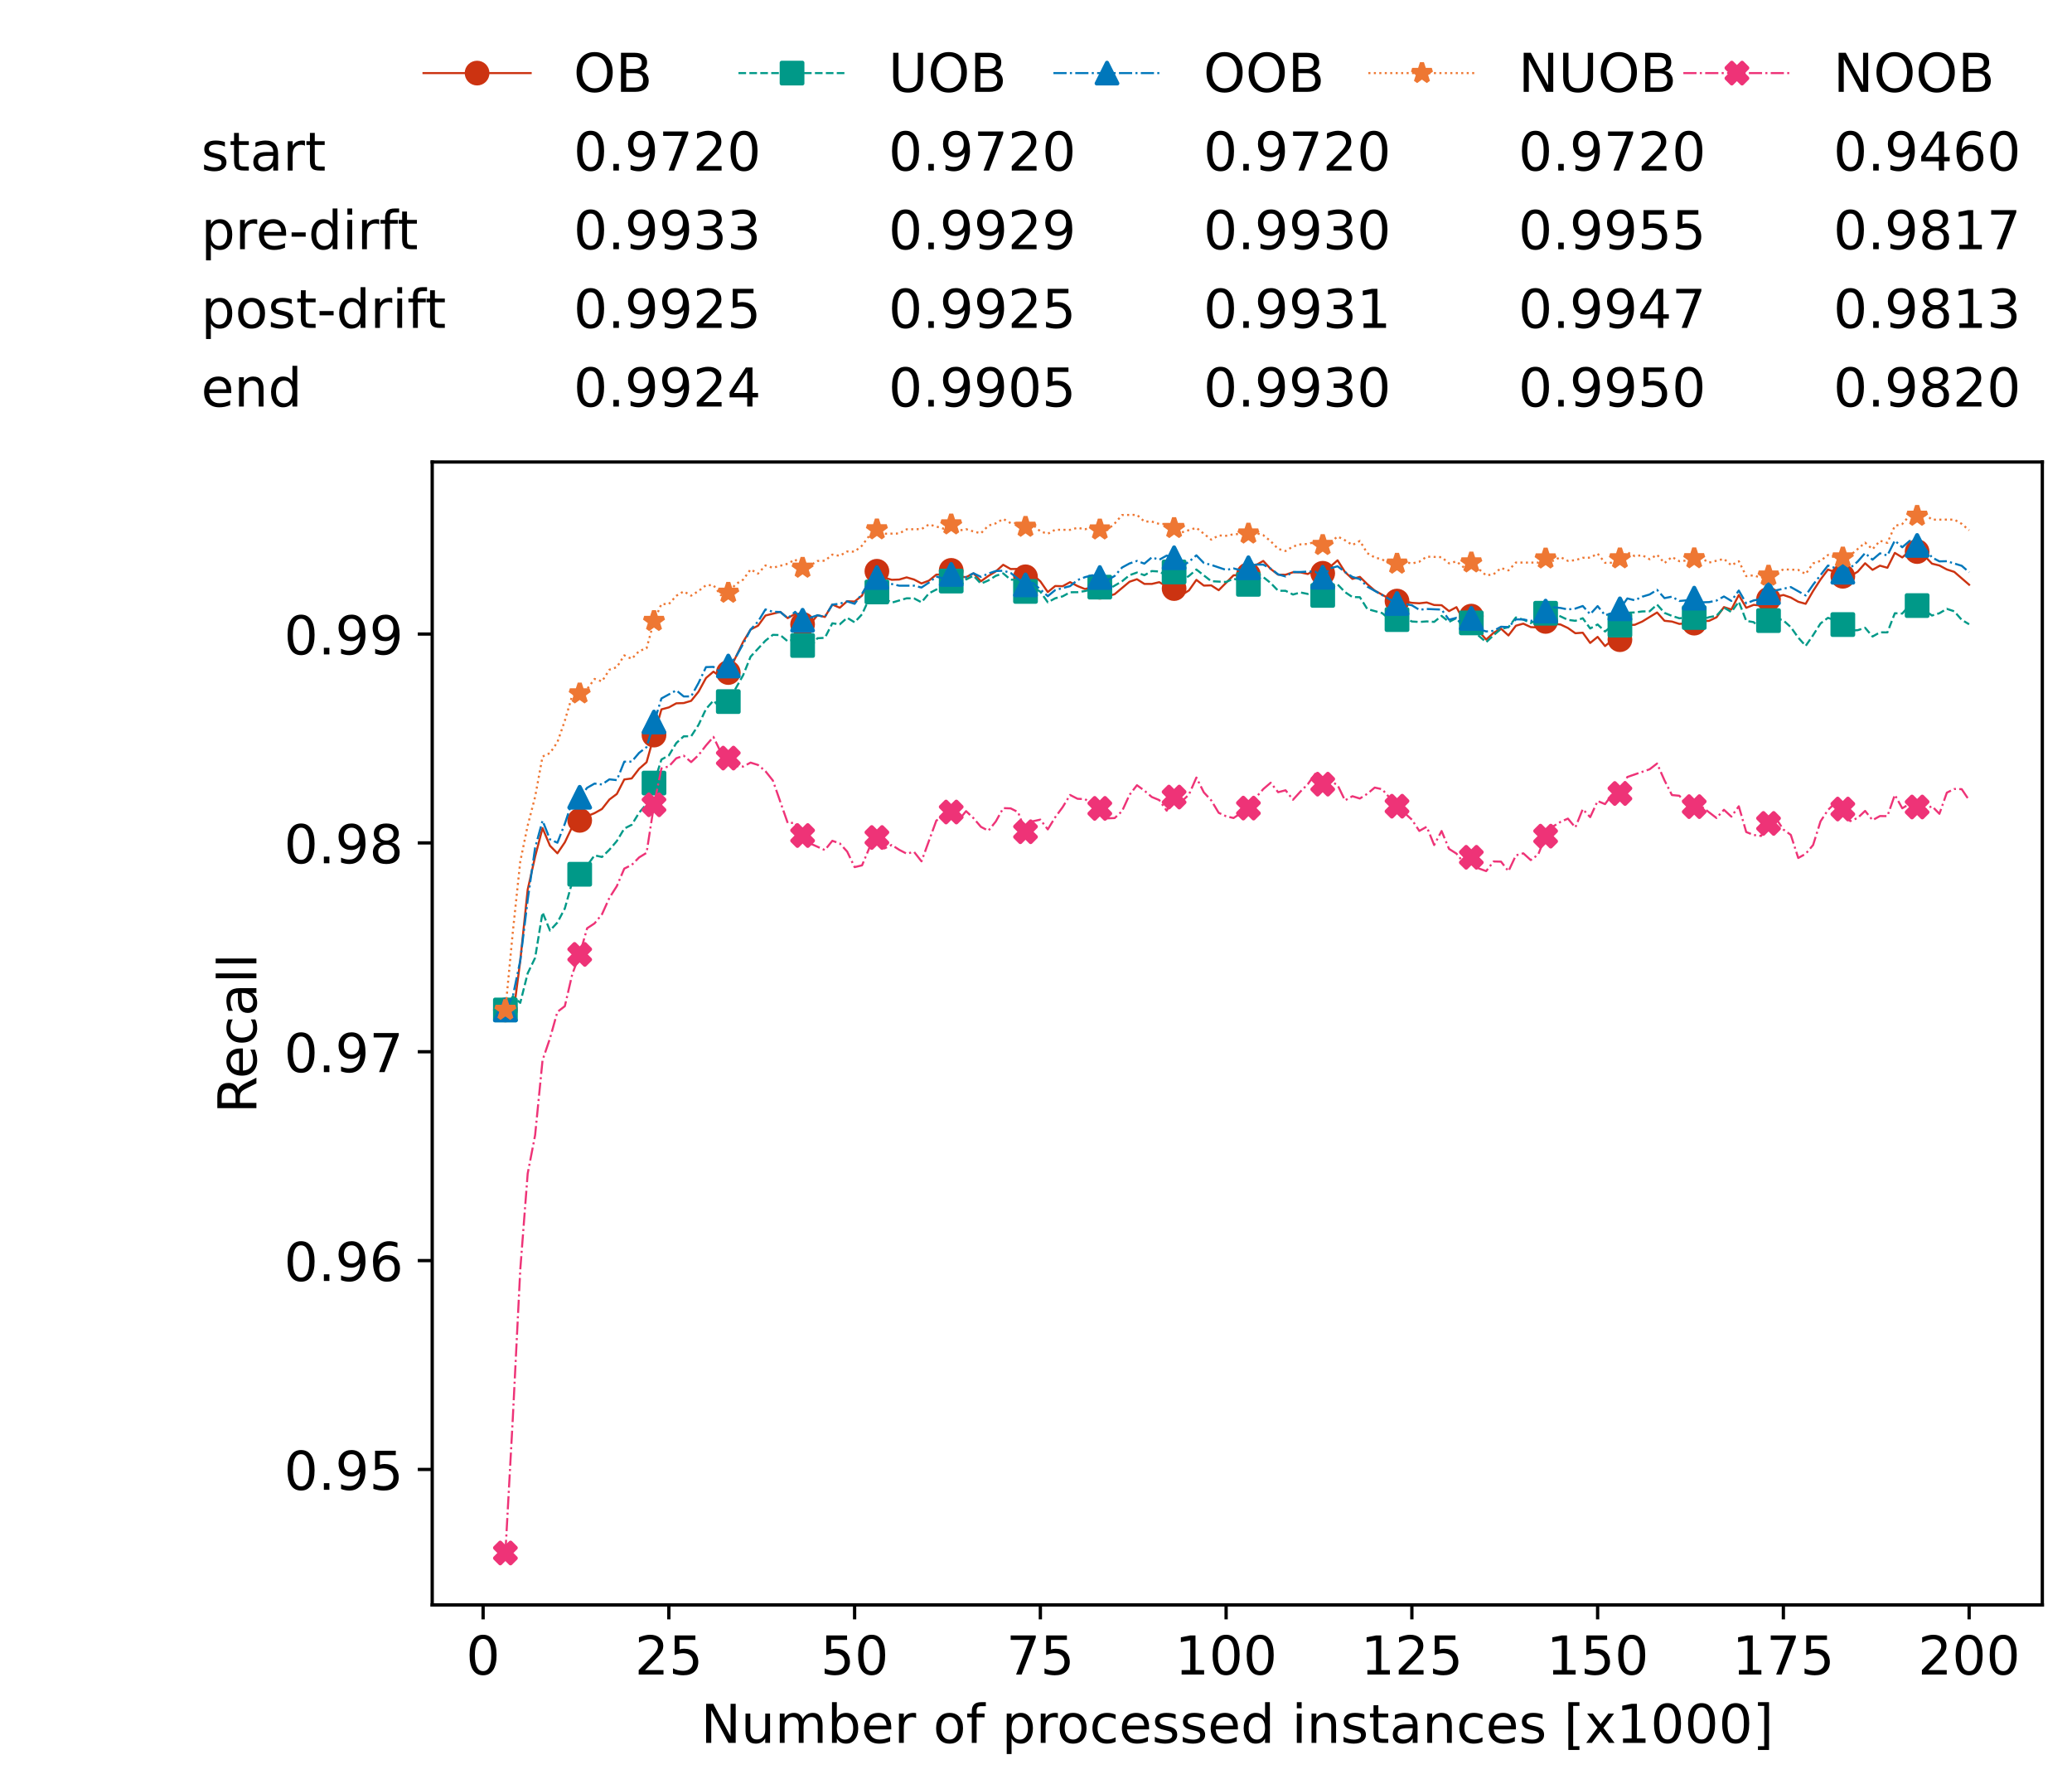 <?xml version="1.0" encoding="utf-8" standalone="no"?>
<!DOCTYPE svg PUBLIC "-//W3C//DTD SVG 1.1//EN"
  "http://www.w3.org/Graphics/SVG/1.1/DTD/svg11.dtd">
<!-- Created with matplotlib (https://matplotlib.org/) -->
<svg height="432.615pt" version="1.1" viewBox="0 0 502.65 432.615" width="502.65pt" xmlns="http://www.w3.org/2000/svg" xmlns:xlink="http://www.w3.org/1999/xlink">
 <defs>
  <style type="text/css">*{stroke-linecap:butt;stroke-linejoin:round;}</style>
 </defs>
 <g id="figure_1">
  <g id="patch_1">
   <path d="M 0 432.615 
L 502.65 432.615 
L 502.65 0 
L 0 0 
z
" style="fill:#ffffff;"/>
  </g>
  <g id="axes_1">
   <g id="patch_2">
    <path d="M 104.85 389.252 
L 495.45 389.252 
L 495.45 112.052 
L 104.85 112.052 
z
" style="fill:#ffffff;"/>
   </g>
   <g id="matplotlib.axis_1">
    <g id="xtick_1">
     <g id="line2d_1">
      <defs>
       <path d="M 0 0 
L 0 3.5 
" id="mac07f5a491" style="stroke:#000000;stroke-width:0.8;"/>
      </defs>
      <g>
       <use style="stroke:#000000;stroke-width:0.8;" x="117.197" xlink:href="#mac07f5a491" y="389.252"/>
      </g>
     </g>
     <g id="text_1">
      <!-- 0 -->
      <g transform="translate(113.061 406.13)scale(0.13 -0.13)">
       <defs>
        <path d="M 31.781 66.406 
Q 24.172 66.406 20.328 58.906 
Q 16.5 51.422 16.5 36.375 
Q 16.5 21.391 20.328 13.891 
Q 24.172 6.391 31.781 6.391 
Q 39.453 6.391 43.281 13.891 
Q 47.125 21.391 47.125 36.375 
Q 47.125 51.422 43.281 58.906 
Q 39.453 66.406 31.781 66.406 
z
M 31.781 74.219 
Q 44.047 74.219 50.516 64.516 
Q 56.984 54.828 56.984 36.375 
Q 56.984 17.969 50.516 8.266 
Q 44.047 -1.422 31.781 -1.422 
Q 19.531 -1.422 13.062 8.266 
Q 6.594 17.969 6.594 36.375 
Q 6.594 54.828 13.062 64.516 
Q 19.531 74.219 31.781 74.219 
z
" id="DejaVuSans-48"/>
       </defs>
       <use xlink:href="#DejaVuSans-48"/>
      </g>
     </g>
    </g>
    <g id="xtick_2">
     <g id="line2d_2">
      <g>
       <use style="stroke:#000000;stroke-width:0.8;" x="162.259" xlink:href="#mac07f5a491" y="389.252"/>
      </g>
     </g>
     <g id="text_2">
      <!-- 25 -->
      <g transform="translate(153.988 406.13)scale(0.13 -0.13)">
       <defs>
        <path d="M 19.188 8.297 
L 53.609 8.297 
L 53.609 0 
L 7.328 0 
L 7.328 8.297 
Q 12.938 14.109 22.625 23.891 
Q 32.328 33.688 34.812 36.531 
Q 39.547 41.844 41.422 45.531 
Q 43.312 49.219 43.312 52.781 
Q 43.312 58.594 39.234 62.25 
Q 35.156 65.922 28.609 65.922 
Q 23.969 65.922 18.812 64.312 
Q 13.672 62.703 7.812 59.422 
L 7.812 69.391 
Q 13.766 71.781 18.938 73 
Q 24.125 74.219 28.422 74.219 
Q 39.75 74.219 46.484 68.547 
Q 53.219 62.891 53.219 53.422 
Q 53.219 48.922 51.531 44.891 
Q 49.859 40.875 45.406 35.406 
Q 44.188 33.984 37.641 27.219 
Q 31.109 20.453 19.188 8.297 
z
" id="DejaVuSans-50"/>
        <path d="M 10.797 72.906 
L 49.516 72.906 
L 49.516 64.594 
L 19.828 64.594 
L 19.828 46.734 
Q 21.969 47.469 24.109 47.828 
Q 26.266 48.188 28.422 48.188 
Q 40.625 48.188 47.75 41.5 
Q 54.891 34.812 54.891 23.391 
Q 54.891 11.625 47.562 5.094 
Q 40.234 -1.422 26.906 -1.422 
Q 22.312 -1.422 17.547 -0.641 
Q 12.797 0.141 7.719 1.703 
L 7.719 11.625 
Q 12.109 9.234 16.797 8.062 
Q 21.484 6.891 26.703 6.891 
Q 35.156 6.891 40.078 11.328 
Q 45.016 15.766 45.016 23.391 
Q 45.016 31 40.078 35.438 
Q 35.156 39.891 26.703 39.891 
Q 22.75 39.891 18.812 39.016 
Q 14.891 38.141 10.797 36.281 
z
" id="DejaVuSans-53"/>
       </defs>
       <use xlink:href="#DejaVuSans-50"/>
       <use x="63.623" xlink:href="#DejaVuSans-53"/>
      </g>
     </g>
    </g>
    <g id="xtick_3">
     <g id="line2d_3">
      <g>
       <use style="stroke:#000000;stroke-width:0.8;" x="207.322" xlink:href="#mac07f5a491" y="389.252"/>
      </g>
     </g>
     <g id="text_3">
      <!-- 50 -->
      <g transform="translate(199.05 406.13)scale(0.13 -0.13)">
       <use xlink:href="#DejaVuSans-53"/>
       <use x="63.623" xlink:href="#DejaVuSans-48"/>
      </g>
     </g>
    </g>
    <g id="xtick_4">
     <g id="line2d_4">
      <g>
       <use style="stroke:#000000;stroke-width:0.8;" x="252.384" xlink:href="#mac07f5a491" y="389.252"/>
      </g>
     </g>
     <g id="text_4">
      <!-- 75 -->
      <g transform="translate(244.113 406.13)scale(0.13 -0.13)">
       <defs>
        <path d="M 8.203 72.906 
L 55.078 72.906 
L 55.078 68.703 
L 28.609 0 
L 18.312 0 
L 43.219 64.594 
L 8.203 64.594 
z
" id="DejaVuSans-55"/>
       </defs>
       <use xlink:href="#DejaVuSans-55"/>
       <use x="63.623" xlink:href="#DejaVuSans-53"/>
      </g>
     </g>
    </g>
    <g id="xtick_5">
     <g id="line2d_5">
      <g>
       <use style="stroke:#000000;stroke-width:0.8;" x="297.446" xlink:href="#mac07f5a491" y="389.252"/>
      </g>
     </g>
     <g id="text_5">
      <!-- 100 -->
      <g transform="translate(285.039 406.13)scale(0.13 -0.13)">
       <defs>
        <path d="M 12.406 8.297 
L 28.516 8.297 
L 28.516 63.922 
L 10.984 60.406 
L 10.984 69.391 
L 28.422 72.906 
L 38.281 72.906 
L 38.281 8.297 
L 54.391 8.297 
L 54.391 0 
L 12.406 0 
z
" id="DejaVuSans-49"/>
       </defs>
       <use xlink:href="#DejaVuSans-49"/>
       <use x="63.623" xlink:href="#DejaVuSans-48"/>
       <use x="127.246" xlink:href="#DejaVuSans-48"/>
      </g>
     </g>
    </g>
    <g id="xtick_6">
     <g id="line2d_6">
      <g>
       <use style="stroke:#000000;stroke-width:0.8;" x="342.509" xlink:href="#mac07f5a491" y="389.252"/>
      </g>
     </g>
     <g id="text_6">
      <!-- 125 -->
      <g transform="translate(330.102 406.13)scale(0.13 -0.13)">
       <use xlink:href="#DejaVuSans-49"/>
       <use x="63.623" xlink:href="#DejaVuSans-50"/>
       <use x="127.246" xlink:href="#DejaVuSans-53"/>
      </g>
     </g>
    </g>
    <g id="xtick_7">
     <g id="line2d_7">
      <g>
       <use style="stroke:#000000;stroke-width:0.8;" x="387.571" xlink:href="#mac07f5a491" y="389.252"/>
      </g>
     </g>
     <g id="text_7">
      <!-- 150 -->
      <g transform="translate(375.164 406.13)scale(0.13 -0.13)">
       <use xlink:href="#DejaVuSans-49"/>
       <use x="63.623" xlink:href="#DejaVuSans-53"/>
       <use x="127.246" xlink:href="#DejaVuSans-48"/>
      </g>
     </g>
    </g>
    <g id="xtick_8">
     <g id="line2d_8">
      <g>
       <use style="stroke:#000000;stroke-width:0.8;" x="432.633" xlink:href="#mac07f5a491" y="389.252"/>
      </g>
     </g>
     <g id="text_8">
      <!-- 175 -->
      <g transform="translate(420.226 406.13)scale(0.13 -0.13)">
       <use xlink:href="#DejaVuSans-49"/>
       <use x="63.623" xlink:href="#DejaVuSans-55"/>
       <use x="127.246" xlink:href="#DejaVuSans-53"/>
      </g>
     </g>
    </g>
    <g id="xtick_9">
     <g id="line2d_9">
      <g>
       <use style="stroke:#000000;stroke-width:0.8;" x="477.695" xlink:href="#mac07f5a491" y="389.252"/>
      </g>
     </g>
     <g id="text_9">
      <!-- 200 -->
      <g transform="translate(465.289 406.13)scale(0.13 -0.13)">
       <use xlink:href="#DejaVuSans-50"/>
       <use x="63.623" xlink:href="#DejaVuSans-48"/>
       <use x="127.246" xlink:href="#DejaVuSans-48"/>
      </g>
     </g>
    </g>
    <g id="text_10">
     <!-- Number of processed instances [x1000] -->
     <g transform="translate(170.025 422.711)scale(0.13 -0.13)">
      <defs>
       <path d="M 9.812 72.906 
L 23.094 72.906 
L 55.422 11.922 
L 55.422 72.906 
L 64.984 72.906 
L 64.984 0 
L 51.703 0 
L 19.391 60.984 
L 19.391 0 
L 9.812 0 
z
" id="DejaVuSans-78"/>
       <path d="M 8.5 21.578 
L 8.5 54.688 
L 17.484 54.688 
L 17.484 21.922 
Q 17.484 14.156 20.5 10.266 
Q 23.531 6.391 29.594 6.391 
Q 36.859 6.391 41.078 11.031 
Q 45.312 15.672 45.312 23.688 
L 45.312 54.688 
L 54.297 54.688 
L 54.297 0 
L 45.312 0 
L 45.312 8.406 
Q 42.047 3.422 37.719 1 
Q 33.406 -1.422 27.688 -1.422 
Q 18.266 -1.422 13.375 4.438 
Q 8.5 10.297 8.5 21.578 
z
M 31.109 56 
z
" id="DejaVuSans-117"/>
       <path d="M 52 44.188 
Q 55.375 50.25 60.062 53.125 
Q 64.75 56 71.094 56 
Q 79.641 56 84.281 50.016 
Q 88.922 44.047 88.922 33.016 
L 88.922 0 
L 79.891 0 
L 79.891 32.719 
Q 79.891 40.578 77.094 44.375 
Q 74.312 48.188 68.609 48.188 
Q 61.625 48.188 57.562 43.547 
Q 53.516 38.922 53.516 30.906 
L 53.516 0 
L 44.484 0 
L 44.484 32.719 
Q 44.484 40.625 41.703 44.406 
Q 38.922 48.188 33.109 48.188 
Q 26.219 48.188 22.156 43.531 
Q 18.109 38.875 18.109 30.906 
L 18.109 0 
L 9.078 0 
L 9.078 54.688 
L 18.109 54.688 
L 18.109 46.188 
Q 21.188 51.219 25.484 53.609 
Q 29.781 56 35.688 56 
Q 41.656 56 45.828 52.969 
Q 50 49.953 52 44.188 
z
" id="DejaVuSans-109"/>
       <path d="M 48.688 27.297 
Q 48.688 37.203 44.609 42.844 
Q 40.531 48.484 33.406 48.484 
Q 26.266 48.484 22.188 42.844 
Q 18.109 37.203 18.109 27.297 
Q 18.109 17.391 22.188 11.75 
Q 26.266 6.109 33.406 6.109 
Q 40.531 6.109 44.609 11.75 
Q 48.688 17.391 48.688 27.297 
z
M 18.109 46.391 
Q 20.953 51.266 25.266 53.625 
Q 29.594 56 35.594 56 
Q 45.562 56 51.781 48.094 
Q 58.016 40.188 58.016 27.297 
Q 58.016 14.406 51.781 6.484 
Q 45.562 -1.422 35.594 -1.422 
Q 29.594 -1.422 25.266 0.953 
Q 20.953 3.328 18.109 8.203 
L 18.109 0 
L 9.078 0 
L 9.078 75.984 
L 18.109 75.984 
z
" id="DejaVuSans-98"/>
       <path d="M 56.203 29.594 
L 56.203 25.203 
L 14.891 25.203 
Q 15.484 15.922 20.484 11.062 
Q 25.484 6.203 34.422 6.203 
Q 39.594 6.203 44.453 7.469 
Q 49.312 8.734 54.109 11.281 
L 54.109 2.781 
Q 49.266 0.734 44.188 -0.344 
Q 39.109 -1.422 33.891 -1.422 
Q 20.797 -1.422 13.156 6.188 
Q 5.516 13.812 5.516 26.812 
Q 5.516 40.234 12.766 48.109 
Q 20.016 56 32.328 56 
Q 43.359 56 49.781 48.891 
Q 56.203 41.797 56.203 29.594 
z
M 47.219 32.234 
Q 47.125 39.594 43.094 43.984 
Q 39.062 48.391 32.422 48.391 
Q 24.906 48.391 20.391 44.141 
Q 15.875 39.891 15.188 32.172 
z
" id="DejaVuSans-101"/>
       <path d="M 41.109 46.297 
Q 39.594 47.172 37.812 47.578 
Q 36.031 48 33.891 48 
Q 26.266 48 22.188 43.047 
Q 18.109 38.094 18.109 28.812 
L 18.109 0 
L 9.078 0 
L 9.078 54.688 
L 18.109 54.688 
L 18.109 46.188 
Q 20.953 51.172 25.484 53.578 
Q 30.031 56 36.531 56 
Q 37.453 56 38.578 55.875 
Q 39.703 55.766 41.062 55.516 
z
" id="DejaVuSans-114"/>
       <path id="DejaVuSans-32"/>
       <path d="M 30.609 48.391 
Q 23.391 48.391 19.188 42.75 
Q 14.984 37.109 14.984 27.297 
Q 14.984 17.484 19.156 11.844 
Q 23.344 6.203 30.609 6.203 
Q 37.797 6.203 41.984 11.859 
Q 46.188 17.531 46.188 27.297 
Q 46.188 37.016 41.984 42.703 
Q 37.797 48.391 30.609 48.391 
z
M 30.609 56 
Q 42.328 56 49.016 48.375 
Q 55.719 40.766 55.719 27.297 
Q 55.719 13.875 49.016 6.219 
Q 42.328 -1.422 30.609 -1.422 
Q 18.844 -1.422 12.172 6.219 
Q 5.516 13.875 5.516 27.297 
Q 5.516 40.766 12.172 48.375 
Q 18.844 56 30.609 56 
z
" id="DejaVuSans-111"/>
       <path d="M 37.109 75.984 
L 37.109 68.5 
L 28.516 68.5 
Q 23.688 68.5 21.797 66.547 
Q 19.922 64.594 19.922 59.516 
L 19.922 54.688 
L 34.719 54.688 
L 34.719 47.703 
L 19.922 47.703 
L 19.922 0 
L 10.891 0 
L 10.891 47.703 
L 2.297 47.703 
L 2.297 54.688 
L 10.891 54.688 
L 10.891 58.5 
Q 10.891 67.625 15.141 71.797 
Q 19.391 75.984 28.609 75.984 
z
" id="DejaVuSans-102"/>
       <path d="M 18.109 8.203 
L 18.109 -20.797 
L 9.078 -20.797 
L 9.078 54.688 
L 18.109 54.688 
L 18.109 46.391 
Q 20.953 51.266 25.266 53.625 
Q 29.594 56 35.594 56 
Q 45.562 56 51.781 48.094 
Q 58.016 40.188 58.016 27.297 
Q 58.016 14.406 51.781 6.484 
Q 45.562 -1.422 35.594 -1.422 
Q 29.594 -1.422 25.266 0.953 
Q 20.953 3.328 18.109 8.203 
z
M 48.688 27.297 
Q 48.688 37.203 44.609 42.844 
Q 40.531 48.484 33.406 48.484 
Q 26.266 48.484 22.188 42.844 
Q 18.109 37.203 18.109 27.297 
Q 18.109 17.391 22.188 11.75 
Q 26.266 6.109 33.406 6.109 
Q 40.531 6.109 44.609 11.75 
Q 48.688 17.391 48.688 27.297 
z
" id="DejaVuSans-112"/>
       <path d="M 48.781 52.594 
L 48.781 44.188 
Q 44.969 46.297 41.141 47.344 
Q 37.312 48.391 33.406 48.391 
Q 24.656 48.391 19.812 42.844 
Q 14.984 37.312 14.984 27.297 
Q 14.984 17.281 19.812 11.734 
Q 24.656 6.203 33.406 6.203 
Q 37.312 6.203 41.141 7.25 
Q 44.969 8.297 48.781 10.406 
L 48.781 2.094 
Q 45.016 0.344 40.984 -0.531 
Q 36.969 -1.422 32.422 -1.422 
Q 20.062 -1.422 12.781 6.344 
Q 5.516 14.109 5.516 27.297 
Q 5.516 40.672 12.859 48.328 
Q 20.219 56 33.016 56 
Q 37.156 56 41.109 55.141 
Q 45.062 54.297 48.781 52.594 
z
" id="DejaVuSans-99"/>
       <path d="M 44.281 53.078 
L 44.281 44.578 
Q 40.484 46.531 36.375 47.5 
Q 32.281 48.484 27.875 48.484 
Q 21.188 48.484 17.844 46.438 
Q 14.5 44.391 14.5 40.281 
Q 14.5 37.156 16.891 35.375 
Q 19.281 33.594 26.516 31.984 
L 29.594 31.297 
Q 39.156 29.25 43.188 25.516 
Q 47.219 21.781 47.219 15.094 
Q 47.219 7.469 41.188 3.016 
Q 35.156 -1.422 24.609 -1.422 
Q 20.219 -1.422 15.453 -0.562 
Q 10.688 0.297 5.422 2 
L 5.422 11.281 
Q 10.406 8.688 15.234 7.391 
Q 20.062 6.109 24.812 6.109 
Q 31.156 6.109 34.562 8.281 
Q 37.984 10.453 37.984 14.406 
Q 37.984 18.062 35.516 20.016 
Q 33.062 21.969 24.703 23.781 
L 21.578 24.516 
Q 13.234 26.266 9.516 29.906 
Q 5.812 33.547 5.812 39.891 
Q 5.812 47.609 11.281 51.797 
Q 16.75 56 26.812 56 
Q 31.781 56 36.172 55.266 
Q 40.578 54.547 44.281 53.078 
z
" id="DejaVuSans-115"/>
       <path d="M 45.406 46.391 
L 45.406 75.984 
L 54.391 75.984 
L 54.391 0 
L 45.406 0 
L 45.406 8.203 
Q 42.578 3.328 38.25 0.953 
Q 33.938 -1.422 27.875 -1.422 
Q 17.969 -1.422 11.734 6.484 
Q 5.516 14.406 5.516 27.297 
Q 5.516 40.188 11.734 48.094 
Q 17.969 56 27.875 56 
Q 33.938 56 38.25 53.625 
Q 42.578 51.266 45.406 46.391 
z
M 14.797 27.297 
Q 14.797 17.391 18.875 11.75 
Q 22.953 6.109 30.078 6.109 
Q 37.203 6.109 41.297 11.75 
Q 45.406 17.391 45.406 27.297 
Q 45.406 37.203 41.297 42.844 
Q 37.203 48.484 30.078 48.484 
Q 22.953 48.484 18.875 42.844 
Q 14.797 37.203 14.797 27.297 
z
" id="DejaVuSans-100"/>
       <path d="M 9.422 54.688 
L 18.406 54.688 
L 18.406 0 
L 9.422 0 
z
M 9.422 75.984 
L 18.406 75.984 
L 18.406 64.594 
L 9.422 64.594 
z
" id="DejaVuSans-105"/>
       <path d="M 54.891 33.016 
L 54.891 0 
L 45.906 0 
L 45.906 32.719 
Q 45.906 40.484 42.875 44.328 
Q 39.844 48.188 33.797 48.188 
Q 26.516 48.188 22.312 43.547 
Q 18.109 38.922 18.109 30.906 
L 18.109 0 
L 9.078 0 
L 9.078 54.688 
L 18.109 54.688 
L 18.109 46.188 
Q 21.344 51.125 25.703 53.562 
Q 30.078 56 35.797 56 
Q 45.219 56 50.047 50.172 
Q 54.891 44.344 54.891 33.016 
z
" id="DejaVuSans-110"/>
       <path d="M 18.312 70.219 
L 18.312 54.688 
L 36.812 54.688 
L 36.812 47.703 
L 18.312 47.703 
L 18.312 18.016 
Q 18.312 11.328 20.141 9.422 
Q 21.969 7.516 27.594 7.516 
L 36.812 7.516 
L 36.812 0 
L 27.594 0 
Q 17.188 0 13.234 3.875 
Q 9.281 7.766 9.281 18.016 
L 9.281 47.703 
L 2.688 47.703 
L 2.688 54.688 
L 9.281 54.688 
L 9.281 70.219 
z
" id="DejaVuSans-116"/>
       <path d="M 34.281 27.484 
Q 23.391 27.484 19.188 25 
Q 14.984 22.516 14.984 16.5 
Q 14.984 11.719 18.141 8.906 
Q 21.297 6.109 26.703 6.109 
Q 34.188 6.109 38.703 11.406 
Q 43.219 16.703 43.219 25.484 
L 43.219 27.484 
z
M 52.203 31.203 
L 52.203 0 
L 43.219 0 
L 43.219 8.297 
Q 40.141 3.328 35.547 0.953 
Q 30.953 -1.422 24.312 -1.422 
Q 15.922 -1.422 10.953 3.297 
Q 6 8.016 6 15.922 
Q 6 25.141 12.172 29.828 
Q 18.359 34.516 30.609 34.516 
L 43.219 34.516 
L 43.219 35.406 
Q 43.219 41.609 39.141 45 
Q 35.062 48.391 27.688 48.391 
Q 23 48.391 18.547 47.266 
Q 14.109 46.141 10.016 43.891 
L 10.016 52.203 
Q 14.938 54.109 19.578 55.047 
Q 24.219 56 28.609 56 
Q 40.484 56 46.344 49.844 
Q 52.203 43.703 52.203 31.203 
z
" id="DejaVuSans-97"/>
       <path d="M 8.594 75.984 
L 29.297 75.984 
L 29.297 69 
L 17.578 69 
L 17.578 -6.203 
L 29.297 -6.203 
L 29.297 -13.188 
L 8.594 -13.188 
z
" id="DejaVuSans-91"/>
       <path d="M 54.891 54.688 
L 35.109 28.078 
L 55.906 0 
L 45.312 0 
L 29.391 21.484 
L 13.484 0 
L 2.875 0 
L 24.125 28.609 
L 4.688 54.688 
L 15.281 54.688 
L 29.781 35.203 
L 44.281 54.688 
z
" id="DejaVuSans-120"/>
       <path d="M 30.422 75.984 
L 30.422 -13.188 
L 9.719 -13.188 
L 9.719 -6.203 
L 21.391 -6.203 
L 21.391 69 
L 9.719 69 
L 9.719 75.984 
z
" id="DejaVuSans-93"/>
      </defs>
      <use xlink:href="#DejaVuSans-78"/>
      <use x="74.805" xlink:href="#DejaVuSans-117"/>
      <use x="138.184" xlink:href="#DejaVuSans-109"/>
      <use x="235.596" xlink:href="#DejaVuSans-98"/>
      <use x="299.072" xlink:href="#DejaVuSans-101"/>
      <use x="360.596" xlink:href="#DejaVuSans-114"/>
      <use x="401.709" xlink:href="#DejaVuSans-32"/>
      <use x="433.496" xlink:href="#DejaVuSans-111"/>
      <use x="494.678" xlink:href="#DejaVuSans-102"/>
      <use x="529.883" xlink:href="#DejaVuSans-32"/>
      <use x="561.67" xlink:href="#DejaVuSans-112"/>
      <use x="625.146" xlink:href="#DejaVuSans-114"/>
      <use x="664.01" xlink:href="#DejaVuSans-111"/>
      <use x="725.191" xlink:href="#DejaVuSans-99"/>
      <use x="780.172" xlink:href="#DejaVuSans-101"/>
      <use x="841.695" xlink:href="#DejaVuSans-115"/>
      <use x="893.795" xlink:href="#DejaVuSans-115"/>
      <use x="945.895" xlink:href="#DejaVuSans-101"/>
      <use x="1007.418" xlink:href="#DejaVuSans-100"/>
      <use x="1070.895" xlink:href="#DejaVuSans-32"/>
      <use x="1102.682" xlink:href="#DejaVuSans-105"/>
      <use x="1130.465" xlink:href="#DejaVuSans-110"/>
      <use x="1193.844" xlink:href="#DejaVuSans-115"/>
      <use x="1245.943" xlink:href="#DejaVuSans-116"/>
      <use x="1285.152" xlink:href="#DejaVuSans-97"/>
      <use x="1346.432" xlink:href="#DejaVuSans-110"/>
      <use x="1409.811" xlink:href="#DejaVuSans-99"/>
      <use x="1464.791" xlink:href="#DejaVuSans-101"/>
      <use x="1526.314" xlink:href="#DejaVuSans-115"/>
      <use x="1578.414" xlink:href="#DejaVuSans-32"/>
      <use x="1610.201" xlink:href="#DejaVuSans-91"/>
      <use x="1649.215" xlink:href="#DejaVuSans-120"/>
      <use x="1708.395" xlink:href="#DejaVuSans-49"/>
      <use x="1772.018" xlink:href="#DejaVuSans-48"/>
      <use x="1835.641" xlink:href="#DejaVuSans-48"/>
      <use x="1899.264" xlink:href="#DejaVuSans-48"/>
      <use x="1962.887" xlink:href="#DejaVuSans-93"/>
     </g>
    </g>
   </g>
   <g id="matplotlib.axis_2">
    <g id="ytick_1">
     <g id="line2d_10">
      <defs>
       <path d="M 0 0 
L -3.5 0 
" id="m5fd1eb9bf2" style="stroke:#000000;stroke-width:0.8;"/>
      </defs>
      <g>
       <use style="stroke:#000000;stroke-width:0.8;" x="104.85" xlink:href="#m5fd1eb9bf2" y="356.391"/>
      </g>
     </g>
     <g id="text_11">
      <!-- 0.95 -->
      <g transform="translate(68.905 361.33)scale(0.13 -0.13)">
       <defs>
        <path d="M 10.688 12.406 
L 21 12.406 
L 21 0 
L 10.688 0 
z
" id="DejaVuSans-46"/>
        <path d="M 10.984 1.516 
L 10.984 10.5 
Q 14.703 8.734 18.5 7.812 
Q 22.312 6.891 25.984 6.891 
Q 35.75 6.891 40.891 13.453 
Q 46.047 20.016 46.781 33.406 
Q 43.953 29.203 39.594 26.953 
Q 35.25 24.703 29.984 24.703 
Q 19.047 24.703 12.672 31.312 
Q 6.297 37.938 6.297 49.422 
Q 6.297 60.641 12.938 67.422 
Q 19.578 74.219 30.609 74.219 
Q 43.266 74.219 49.922 64.516 
Q 56.594 54.828 56.594 36.375 
Q 56.594 19.141 48.406 8.859 
Q 40.234 -1.422 26.422 -1.422 
Q 22.703 -1.422 18.891 -0.688 
Q 15.094 0.047 10.984 1.516 
z
M 30.609 32.422 
Q 37.25 32.422 41.125 36.953 
Q 45.016 41.5 45.016 49.422 
Q 45.016 57.281 41.125 61.844 
Q 37.25 66.406 30.609 66.406 
Q 23.969 66.406 20.094 61.844 
Q 16.219 57.281 16.219 49.422 
Q 16.219 41.5 20.094 36.953 
Q 23.969 32.422 30.609 32.422 
z
" id="DejaVuSans-57"/>
       </defs>
       <use xlink:href="#DejaVuSans-48"/>
       <use x="63.623" xlink:href="#DejaVuSans-46"/>
       <use x="95.41" xlink:href="#DejaVuSans-57"/>
       <use x="159.033" xlink:href="#DejaVuSans-53"/>
      </g>
     </g>
    </g>
    <g id="ytick_2">
     <g id="line2d_11">
      <g>
       <use style="stroke:#000000;stroke-width:0.8;" x="104.85" xlink:href="#m5fd1eb9bf2" y="305.737"/>
      </g>
     </g>
     <g id="text_12">
      <!-- 0.96 -->
      <g transform="translate(68.905 310.676)scale(0.13 -0.13)">
       <defs>
        <path d="M 33.016 40.375 
Q 26.375 40.375 22.484 35.828 
Q 18.609 31.297 18.609 23.391 
Q 18.609 15.531 22.484 10.953 
Q 26.375 6.391 33.016 6.391 
Q 39.656 6.391 43.531 10.953 
Q 47.406 15.531 47.406 23.391 
Q 47.406 31.297 43.531 35.828 
Q 39.656 40.375 33.016 40.375 
z
M 52.594 71.297 
L 52.594 62.312 
Q 48.875 64.062 45.094 64.984 
Q 41.312 65.922 37.594 65.922 
Q 27.828 65.922 22.672 59.328 
Q 17.531 52.734 16.797 39.406 
Q 19.672 43.656 24.016 45.922 
Q 28.375 48.188 33.594 48.188 
Q 44.578 48.188 50.953 41.516 
Q 57.328 34.859 57.328 23.391 
Q 57.328 12.156 50.688 5.359 
Q 44.047 -1.422 33.016 -1.422 
Q 20.359 -1.422 13.672 8.266 
Q 6.984 17.969 6.984 36.375 
Q 6.984 53.656 15.188 63.938 
Q 23.391 74.219 37.203 74.219 
Q 40.922 74.219 44.703 73.484 
Q 48.484 72.75 52.594 71.297 
z
" id="DejaVuSans-54"/>
       </defs>
       <use xlink:href="#DejaVuSans-48"/>
       <use x="63.623" xlink:href="#DejaVuSans-46"/>
       <use x="95.41" xlink:href="#DejaVuSans-57"/>
       <use x="159.033" xlink:href="#DejaVuSans-54"/>
      </g>
     </g>
    </g>
    <g id="ytick_3">
     <g id="line2d_12">
      <g>
       <use style="stroke:#000000;stroke-width:0.8;" x="104.85" xlink:href="#m5fd1eb9bf2" y="255.084"/>
      </g>
     </g>
     <g id="text_13">
      <!-- 0.97 -->
      <g transform="translate(68.905 260.023)scale(0.13 -0.13)">
       <use xlink:href="#DejaVuSans-48"/>
       <use x="63.623" xlink:href="#DejaVuSans-46"/>
       <use x="95.41" xlink:href="#DejaVuSans-57"/>
       <use x="159.033" xlink:href="#DejaVuSans-55"/>
      </g>
     </g>
    </g>
    <g id="ytick_4">
     <g id="line2d_13">
      <g>
       <use style="stroke:#000000;stroke-width:0.8;" x="104.85" xlink:href="#m5fd1eb9bf2" y="204.431"/>
      </g>
     </g>
     <g id="text_14">
      <!-- 0.98 -->
      <g transform="translate(68.905 209.37)scale(0.13 -0.13)">
       <defs>
        <path d="M 31.781 34.625 
Q 24.75 34.625 20.719 30.859 
Q 16.703 27.094 16.703 20.516 
Q 16.703 13.922 20.719 10.156 
Q 24.75 6.391 31.781 6.391 
Q 38.812 6.391 42.859 10.172 
Q 46.922 13.969 46.922 20.516 
Q 46.922 27.094 42.891 30.859 
Q 38.875 34.625 31.781 34.625 
z
M 21.922 38.812 
Q 15.578 40.375 12.031 44.719 
Q 8.5 49.078 8.5 55.328 
Q 8.5 64.062 14.719 69.141 
Q 20.953 74.219 31.781 74.219 
Q 42.672 74.219 48.875 69.141 
Q 55.078 64.062 55.078 55.328 
Q 55.078 49.078 51.531 44.719 
Q 48 40.375 41.703 38.812 
Q 48.828 37.156 52.797 32.312 
Q 56.781 27.484 56.781 20.516 
Q 56.781 9.906 50.312 4.234 
Q 43.844 -1.422 31.781 -1.422 
Q 19.734 -1.422 13.25 4.234 
Q 6.781 9.906 6.781 20.516 
Q 6.781 27.484 10.781 32.312 
Q 14.797 37.156 21.922 38.812 
z
M 18.312 54.391 
Q 18.312 48.734 21.844 45.562 
Q 25.391 42.391 31.781 42.391 
Q 38.141 42.391 41.719 45.562 
Q 45.312 48.734 45.312 54.391 
Q 45.312 60.062 41.719 63.234 
Q 38.141 66.406 31.781 66.406 
Q 25.391 66.406 21.844 63.234 
Q 18.312 60.062 18.312 54.391 
z
" id="DejaVuSans-56"/>
       </defs>
       <use xlink:href="#DejaVuSans-48"/>
       <use x="63.623" xlink:href="#DejaVuSans-46"/>
       <use x="95.41" xlink:href="#DejaVuSans-57"/>
       <use x="159.033" xlink:href="#DejaVuSans-56"/>
      </g>
     </g>
    </g>
    <g id="ytick_5">
     <g id="line2d_14">
      <g>
       <use style="stroke:#000000;stroke-width:0.8;" x="104.85" xlink:href="#m5fd1eb9bf2" y="153.778"/>
      </g>
     </g>
     <g id="text_15">
      <!-- 0.99 -->
      <g transform="translate(68.905 158.717)scale(0.13 -0.13)">
       <use xlink:href="#DejaVuSans-48"/>
       <use x="63.623" xlink:href="#DejaVuSans-46"/>
       <use x="95.41" xlink:href="#DejaVuSans-57"/>
       <use x="159.033" xlink:href="#DejaVuSans-57"/>
      </g>
     </g>
    </g>
    <g id="text_16">
     <!-- Recall -->
     <g transform="translate(62.201 270.044)rotate(-90)scale(0.13 -0.13)">
      <defs>
       <path d="M 44.391 34.188 
Q 47.562 33.109 50.562 29.594 
Q 53.562 26.078 56.594 19.922 
L 66.609 0 
L 56 0 
L 46.688 18.703 
Q 43.062 26.031 39.672 28.422 
Q 36.281 30.812 30.422 30.812 
L 19.672 30.812 
L 19.672 0 
L 9.812 0 
L 9.812 72.906 
L 32.078 72.906 
Q 44.578 72.906 50.734 67.672 
Q 56.891 62.453 56.891 51.906 
Q 56.891 45.016 53.688 40.469 
Q 50.484 35.938 44.391 34.188 
z
M 19.672 64.797 
L 19.672 38.922 
L 32.078 38.922 
Q 39.203 38.922 42.844 42.219 
Q 46.484 45.516 46.484 51.906 
Q 46.484 58.297 42.844 61.547 
Q 39.203 64.797 32.078 64.797 
z
" id="DejaVuSans-82"/>
       <path d="M 9.422 75.984 
L 18.406 75.984 
L 18.406 0 
L 9.422 0 
z
" id="DejaVuSans-108"/>
      </defs>
      <use xlink:href="#DejaVuSans-82"/>
      <use x="64.982" xlink:href="#DejaVuSans-101"/>
      <use x="126.506" xlink:href="#DejaVuSans-99"/>
      <use x="181.486" xlink:href="#DejaVuSans-97"/>
      <use x="242.766" xlink:href="#DejaVuSans-108"/>
      <use x="270.549" xlink:href="#DejaVuSans-108"/>
     </g>
    </g>
   </g>
   <g id="line2d_15"/>
   <g id="line2d_16"/>
   <g id="line2d_17"/>
   <g id="line2d_18"/>
   <g id="line2d_19"/>
   <g id="line2d_20">
    <path clip-path="url(#p17faa6f0c0)" d="M 122.605 244.953 
L 124.407 246.846 
L 126.21 233.049 
L 128.012 215.764 
L 129.815 207.768 
L 131.617 200.836 
L 133.419 205.12 
L 135.222 206.954 
L 137.024 204.298 
L 138.827 200.512 
L 140.629 198.968 
L 142.432 197.944 
L 144.234 197.212 
L 146.037 196.201 
L 147.839 193.907 
L 149.642 192.561 
L 151.444 189.05 
L 153.247 188.797 
L 155.049 186.451 
L 156.852 184.869 
L 160.457 172.05 
L 162.259 171.566 
L 164.062 170.582 
L 165.864 170.516 
L 167.667 169.98 
L 169.469 167.738 
L 171.272 164.438 
L 173.074 162.895 
L 174.877 164.199 
L 176.679 163.112 
L 180.284 155.669 
L 182.087 152.684 
L 183.889 151.753 
L 185.692 149.285 
L 189.297 148.402 
L 191.099 149.922 
L 192.902 148.869 
L 194.704 151.422 
L 196.507 151.369 
L 198.309 149.219 
L 200.112 149.632 
L 201.914 146.617 
L 203.717 147.397 
L 205.519 145.807 
L 207.322 145.901 
L 209.124 144.444 
L 210.927 140.505 
L 212.729 138.547 
L 214.532 140.095 
L 216.334 140.623 
L 218.137 140.557 
L 219.939 140.033 
L 221.742 140.552 
L 223.544 141.504 
L 225.347 140.827 
L 227.149 139.367 
L 228.952 139.346 
L 230.754 138.335 
L 232.557 139.818 
L 234.359 139.984 
L 236.162 139.054 
L 237.964 140.985 
L 239.767 139.686 
L 241.569 138.589 
L 243.372 136.98 
L 245.174 138.01 
L 246.976 137.987 
L 248.779 139.895 
L 250.581 139.388 
L 252.384 141.001 
L 254.186 143.602 
L 255.989 142.124 
L 257.791 142.18 
L 259.594 141.191 
L 261.396 142.132 
L 263.199 142.862 
L 265.001 142.394 
L 266.804 142.423 
L 268.606 144.665 
L 270.409 144.104 
L 274.014 141.09 
L 275.816 140.48 
L 277.619 141.619 
L 279.421 141.623 
L 281.224 141.197 
L 283.026 142.221 
L 284.829 142.747 
L 286.631 144.329 
L 288.434 143.195 
L 290.236 140.641 
L 292.039 142.028 
L 293.841 141.974 
L 295.644 143.146 
L 299.249 139.529 
L 302.854 139.382 
L 304.656 137.08 
L 306.459 136.046 
L 308.261 137.995 
L 310.064 139.381 
L 311.866 139.393 
L 313.669 138.796 
L 315.471 138.82 
L 317.274 139.214 
L 319.076 138.199 
L 320.879 139.038 
L 324.484 135.899 
L 326.286 138.738 
L 328.089 140.403 
L 329.891 139.909 
L 331.694 141.677 
L 333.496 143.226 
L 337.101 145.243 
L 338.904 145.779 
L 340.706 145.826 
L 342.509 146.209 
L 344.311 146.32 
L 346.114 146.119 
L 347.916 146.736 
L 349.719 146.784 
L 351.521 148.22 
L 353.324 147.26 
L 355.126 150.647 
L 356.928 149.432 
L 358.731 153.056 
L 360.533 155.12 
L 362.336 153.473 
L 364.138 152.476 
L 365.941 154.119 
L 367.743 151.757 
L 369.546 151.256 
L 371.348 152.09 
L 373.151 152.191 
L 374.953 150.718 
L 376.756 151.288 
L 378.558 151.459 
L 380.361 152.311 
L 382.163 153.58 
L 383.966 153.452 
L 385.768 155.937 
L 387.571 154.467 
L 389.373 156.694 
L 391.176 155.202 
L 392.978 155.149 
L 394.781 151.605 
L 396.583 151.536 
L 398.386 150.75 
L 401.991 148.544 
L 403.793 150.559 
L 405.596 150.747 
L 407.398 151.32 
L 409.201 151.156 
L 411.003 151.135 
L 412.806 150.63 
L 414.608 150.577 
L 416.411 149.721 
L 418.213 147.242 
L 420.016 147.824 
L 421.818 144.302 
L 423.621 147.415 
L 425.423 146.702 
L 427.226 146.869 
L 429.028 145.345 
L 430.831 144.755 
L 432.633 144.306 
L 434.436 144.923 
L 436.238 145.944 
L 438.041 146.448 
L 439.843 143.336 
L 441.646 140.546 
L 443.448 138.134 
L 445.251 138.759 
L 447.053 139.768 
L 448.856 139.733 
L 450.658 138.663 
L 452.461 136.608 
L 454.263 138.209 
L 456.066 137.191 
L 457.868 137.705 
L 459.671 134.094 
L 461.473 135.194 
L 463.276 133.624 
L 465.078 133.771 
L 466.881 134.834 
L 468.683 136.706 
L 470.485 137.151 
L 472.288 138.116 
L 474.09 138.702 
L 477.695 141.814 
L 477.695 141.814 
" style="fill:none;stroke:#cc3311;stroke-linecap:square;stroke-width:0.5;"/>
    <defs>
     <path d="M 0 2.5 
C 0.663 2.5 1.299 2.237 1.768 1.768 
C 2.237 1.299 2.5 0.663 2.5 0 
C 2.5 -0.663 2.237 -1.299 1.768 -1.768 
C 1.299 -2.237 0.663 -2.5 0 -2.5 
C -0.663 -2.5 -1.299 -2.237 -1.768 -1.768 
C -2.237 -1.299 -2.5 -0.663 -2.5 0 
C -2.5 0.663 -2.237 1.299 -1.768 1.768 
C -1.299 2.237 -0.663 2.5 0 2.5 
z
" id="m18554a8962" style="stroke:#cc3311;"/>
    </defs>
    <g clip-path="url(#p17faa6f0c0)">
     <use style="fill:#cc3311;stroke:#cc3311;" x="122.605" xlink:href="#m18554a8962" y="244.953"/>
     <use style="fill:#cc3311;stroke:#cc3311;" x="140.629" xlink:href="#m18554a8962" y="198.968"/>
     <use style="fill:#cc3311;stroke:#cc3311;" x="158.654" xlink:href="#m18554a8962" y="178.282"/>
     <use style="fill:#cc3311;stroke:#cc3311;" x="176.679" xlink:href="#m18554a8962" y="163.112"/>
     <use style="fill:#cc3311;stroke:#cc3311;" x="194.704" xlink:href="#m18554a8962" y="151.422"/>
     <use style="fill:#cc3311;stroke:#cc3311;" x="212.729" xlink:href="#m18554a8962" y="138.547"/>
     <use style="fill:#cc3311;stroke:#cc3311;" x="230.754" xlink:href="#m18554a8962" y="138.335"/>
     <use style="fill:#cc3311;stroke:#cc3311;" x="248.779" xlink:href="#m18554a8962" y="139.895"/>
     <use style="fill:#cc3311;stroke:#cc3311;" x="266.804" xlink:href="#m18554a8962" y="142.423"/>
     <use style="fill:#cc3311;stroke:#cc3311;" x="284.829" xlink:href="#m18554a8962" y="142.747"/>
     <use style="fill:#cc3311;stroke:#cc3311;" x="302.854" xlink:href="#m18554a8962" y="139.382"/>
     <use style="fill:#cc3311;stroke:#cc3311;" x="320.879" xlink:href="#m18554a8962" y="139.038"/>
     <use style="fill:#cc3311;stroke:#cc3311;" x="338.904" xlink:href="#m18554a8962" y="145.779"/>
     <use style="fill:#cc3311;stroke:#cc3311;" x="356.928" xlink:href="#m18554a8962" y="149.432"/>
     <use style="fill:#cc3311;stroke:#cc3311;" x="374.953" xlink:href="#m18554a8962" y="150.718"/>
     <use style="fill:#cc3311;stroke:#cc3311;" x="392.978" xlink:href="#m18554a8962" y="155.149"/>
     <use style="fill:#cc3311;stroke:#cc3311;" x="411.003" xlink:href="#m18554a8962" y="151.135"/>
     <use style="fill:#cc3311;stroke:#cc3311;" x="429.028" xlink:href="#m18554a8962" y="145.345"/>
     <use style="fill:#cc3311;stroke:#cc3311;" x="447.053" xlink:href="#m18554a8962" y="139.768"/>
     <use style="fill:#cc3311;stroke:#cc3311;" x="465.078" xlink:href="#m18554a8962" y="133.771"/>
    </g>
   </g>
   <g id="line2d_21"/>
   <g id="line2d_22"/>
   <g id="line2d_23"/>
   <g id="line2d_24"/>
   <g id="line2d_25">
    <path clip-path="url(#p17faa6f0c0)" d="M 122.605 244.953 
L 124.407 241.646 
L 126.21 243.226 
L 128.012 236.06 
L 129.815 232.308 
L 131.617 221.287 
L 133.419 225.689 
L 135.222 223.737 
L 137.024 220.326 
L 138.827 213.882 
L 140.629 212.036 
L 142.432 209.923 
L 144.234 207.45 
L 146.037 207.848 
L 147.839 206.082 
L 149.642 203.975 
L 151.444 200.958 
L 153.247 200.043 
L 155.049 197.105 
L 156.852 194.991 
L 158.654 189.917 
L 160.457 184.205 
L 162.259 183.22 
L 164.062 180.216 
L 165.864 178.584 
L 167.667 178.571 
L 169.469 175.783 
L 171.272 171.956 
L 173.074 169.914 
L 174.877 171.745 
L 176.679 170.156 
L 180.284 163.749 
L 182.087 159.265 
L 185.692 155.386 
L 187.494 153.97 
L 189.297 154.028 
L 191.099 155.547 
L 192.902 155.005 
L 194.704 156.554 
L 196.507 156.998 
L 198.309 154.794 
L 200.112 154.694 
L 201.914 151.169 
L 203.717 151.425 
L 205.519 149.828 
L 207.322 150.935 
L 209.124 148.98 
L 210.927 145.04 
L 212.729 143.571 
L 214.532 145.129 
L 216.334 146.169 
L 219.939 145.107 
L 221.742 145.128 
L 223.544 146.08 
L 225.347 143.909 
L 227.149 142.979 
L 228.952 142.447 
L 230.754 140.926 
L 232.557 142.407 
L 234.359 140.554 
L 236.162 139.623 
L 237.964 141.555 
L 239.767 140.78 
L 241.569 139.657 
L 243.372 139.068 
L 245.174 140.596 
L 246.976 140.573 
L 248.779 143.435 
L 250.581 142.416 
L 252.384 143.516 
L 254.186 146.082 
L 255.989 145.101 
L 257.791 144.634 
L 259.594 143.645 
L 261.396 143.626 
L 263.199 143.354 
L 266.804 142.396 
L 268.606 143.093 
L 272.211 140.976 
L 274.014 139.5 
L 275.816 138.86 
L 277.619 139.515 
L 279.421 138.499 
L 281.224 138.606 
L 283.026 139.63 
L 284.829 138.715 
L 286.631 140.818 
L 288.434 139.684 
L 290.236 138.132 
L 293.841 140.965 
L 297.446 141.148 
L 299.249 140.36 
L 301.051 140.825 
L 302.854 141.727 
L 304.656 140.473 
L 306.459 139.956 
L 308.261 141.409 
L 310.064 143.274 
L 311.866 143.29 
L 313.669 144.192 
L 315.471 143.692 
L 317.274 144.052 
L 319.076 143.037 
L 320.879 144.406 
L 322.681 142.749 
L 324.484 141.741 
L 326.286 143.605 
L 328.089 144.808 
L 329.891 144.839 
L 331.694 147.705 
L 335.299 148.699 
L 337.101 150.224 
L 338.904 150.268 
L 340.706 149.822 
L 342.509 150.734 
L 344.311 150.845 
L 346.114 150.713 
L 347.916 150.83 
L 349.719 149.38 
L 351.521 150.843 
L 353.324 149.901 
L 355.126 152.312 
L 356.928 151.072 
L 358.731 154.198 
L 360.533 155.765 
L 362.336 154.051 
L 364.138 152.54 
L 365.941 152.115 
L 367.743 149.753 
L 369.546 150.279 
L 371.348 151.113 
L 373.151 150.204 
L 374.953 148.731 
L 376.756 148.782 
L 378.558 149.489 
L 380.361 150.341 
L 382.163 150.568 
L 383.966 149.943 
L 385.768 152.428 
L 387.571 151.455 
L 389.373 153.165 
L 391.176 151.685 
L 392.978 151.622 
L 394.781 148.603 
L 396.583 148.534 
L 398.386 148.293 
L 400.188 148.26 
L 401.991 146.63 
L 403.793 148.645 
L 405.596 149.38 
L 407.398 149.953 
L 409.201 149.789 
L 411.003 149.768 
L 412.806 150.274 
L 414.608 149.685 
L 416.411 149.342 
L 418.213 147.358 
L 420.016 148.436 
L 421.818 145.923 
L 423.621 150.584 
L 425.423 150.89 
L 427.226 152.538 
L 429.028 150.517 
L 430.831 149.895 
L 432.633 150.475 
L 434.436 152.099 
L 436.238 154.644 
L 438.041 156.658 
L 439.843 154.053 
L 441.646 151.207 
L 443.448 149.846 
L 445.251 150.471 
L 447.053 151.48 
L 448.856 152.941 
L 450.658 152.845 
L 452.461 152.263 
L 454.263 154.381 
L 456.066 153.363 
L 457.868 153.375 
L 459.671 148.732 
L 461.473 148.813 
L 463.276 146.727 
L 465.078 146.875 
L 466.881 147.958 
L 468.683 149.288 
L 470.485 148.726 
L 472.288 147.665 
L 474.09 148.267 
L 475.893 150.33 
L 477.695 151.406 
L 477.695 151.406 
" style="fill:none;stroke:#009988;stroke-dasharray:1.85,0.8;stroke-dashoffset:0;stroke-width:0.5;"/>
    <defs>
     <path d="M -2.5 2.5 
L 2.5 2.5 
L 2.5 -2.5 
L -2.5 -2.5 
z
" id="m3fbe8231e7" style="stroke:#009988;stroke-linejoin:miter;"/>
    </defs>
    <g clip-path="url(#p17faa6f0c0)">
     <use style="fill:#009988;stroke:#009988;stroke-linejoin:miter;" x="122.605" xlink:href="#m3fbe8231e7" y="244.953"/>
     <use style="fill:#009988;stroke:#009988;stroke-linejoin:miter;" x="140.629" xlink:href="#m3fbe8231e7" y="212.036"/>
     <use style="fill:#009988;stroke:#009988;stroke-linejoin:miter;" x="158.654" xlink:href="#m3fbe8231e7" y="189.917"/>
     <use style="fill:#009988;stroke:#009988;stroke-linejoin:miter;" x="176.679" xlink:href="#m3fbe8231e7" y="170.156"/>
     <use style="fill:#009988;stroke:#009988;stroke-linejoin:miter;" x="194.704" xlink:href="#m3fbe8231e7" y="156.554"/>
     <use style="fill:#009988;stroke:#009988;stroke-linejoin:miter;" x="212.729" xlink:href="#m3fbe8231e7" y="143.571"/>
     <use style="fill:#009988;stroke:#009988;stroke-linejoin:miter;" x="230.754" xlink:href="#m3fbe8231e7" y="140.926"/>
     <use style="fill:#009988;stroke:#009988;stroke-linejoin:miter;" x="248.779" xlink:href="#m3fbe8231e7" y="143.435"/>
     <use style="fill:#009988;stroke:#009988;stroke-linejoin:miter;" x="266.804" xlink:href="#m3fbe8231e7" y="142.396"/>
     <use style="fill:#009988;stroke:#009988;stroke-linejoin:miter;" x="284.829" xlink:href="#m3fbe8231e7" y="138.715"/>
     <use style="fill:#009988;stroke:#009988;stroke-linejoin:miter;" x="302.854" xlink:href="#m3fbe8231e7" y="141.727"/>
     <use style="fill:#009988;stroke:#009988;stroke-linejoin:miter;" x="320.879" xlink:href="#m3fbe8231e7" y="144.406"/>
     <use style="fill:#009988;stroke:#009988;stroke-linejoin:miter;" x="338.904" xlink:href="#m3fbe8231e7" y="150.268"/>
     <use style="fill:#009988;stroke:#009988;stroke-linejoin:miter;" x="356.928" xlink:href="#m3fbe8231e7" y="151.072"/>
     <use style="fill:#009988;stroke:#009988;stroke-linejoin:miter;" x="374.953" xlink:href="#m3fbe8231e7" y="148.731"/>
     <use style="fill:#009988;stroke:#009988;stroke-linejoin:miter;" x="392.978" xlink:href="#m3fbe8231e7" y="151.622"/>
     <use style="fill:#009988;stroke:#009988;stroke-linejoin:miter;" x="411.003" xlink:href="#m3fbe8231e7" y="149.768"/>
     <use style="fill:#009988;stroke:#009988;stroke-linejoin:miter;" x="429.028" xlink:href="#m3fbe8231e7" y="150.517"/>
     <use style="fill:#009988;stroke:#009988;stroke-linejoin:miter;" x="447.053" xlink:href="#m3fbe8231e7" y="151.48"/>
     <use style="fill:#009988;stroke:#009988;stroke-linejoin:miter;" x="465.078" xlink:href="#m3fbe8231e7" y="146.875"/>
    </g>
   </g>
   <g id="line2d_26"/>
   <g id="line2d_27"/>
   <g id="line2d_28"/>
   <g id="line2d_29"/>
   <g id="line2d_30">
    <path clip-path="url(#p17faa6f0c0)" d="M 122.605 244.953 
L 124.407 241.646 
L 126.21 232.993 
L 128.012 218.254 
L 129.815 205.608 
L 131.617 199.037 
L 133.419 203.577 
L 135.222 204.389 
L 137.024 199.798 
L 138.827 194.351 
L 140.629 193.367 
L 142.432 191.069 
L 144.234 190.046 
L 146.037 190.26 
L 147.839 189.014 
L 149.642 189.211 
L 151.444 184.73 
L 153.247 184.717 
L 155.049 182.586 
L 156.852 181.197 
L 160.457 169.403 
L 164.062 167.431 
L 165.864 168.912 
L 167.667 168.899 
L 169.469 165.622 
L 171.272 161.794 
L 173.074 161.742 
L 174.877 163.108 
L 176.679 161.532 
L 178.482 159.404 
L 180.284 156.169 
L 182.087 152.685 
L 183.889 150.764 
L 185.692 147.804 
L 187.494 148.371 
L 189.297 148.429 
L 191.099 149.948 
L 192.902 148.385 
L 194.704 150.433 
L 198.309 149.222 
L 200.112 149.616 
L 201.914 146.643 
L 203.717 146.414 
L 205.519 145.86 
L 207.322 146.442 
L 209.124 143.995 
L 210.927 141.049 
L 212.729 140.068 
L 214.532 141.114 
L 216.334 141.642 
L 218.137 142.048 
L 221.742 142.046 
L 223.544 142.494 
L 225.347 141.301 
L 227.149 139.842 
L 228.952 140.331 
L 230.754 139.32 
L 232.557 141.797 
L 234.359 139.943 
L 236.162 139.032 
L 237.964 139.915 
L 239.767 139.101 
L 241.569 138.489 
L 243.372 138.425 
L 245.174 138.94 
L 248.779 141.86 
L 250.581 141.353 
L 254.186 144.588 
L 255.989 143.109 
L 259.594 142.157 
L 261.396 140.676 
L 263.199 139.984 
L 265.001 139.516 
L 266.804 140.064 
L 268.606 140.761 
L 270.409 139.686 
L 272.211 137.635 
L 274.014 136.656 
L 275.816 136.045 
L 277.619 136.7 
L 279.421 135.173 
L 281.224 135.759 
L 283.026 134.75 
L 284.829 135.276 
L 286.631 137.38 
L 288.434 136.246 
L 290.236 134.694 
L 292.039 136.543 
L 293.841 137.013 
L 297.446 138.229 
L 299.249 137.862 
L 301.051 138.327 
L 302.854 137.699 
L 304.656 136.929 
L 306.459 136.939 
L 308.261 137.914 
L 310.064 139.3 
L 311.866 139.812 
L 313.669 138.715 
L 315.471 138.727 
L 317.274 138.623 
L 319.076 138.636 
L 320.879 140.005 
L 322.681 137.85 
L 324.484 137.338 
L 326.286 138.724 
L 328.089 139.927 
L 329.891 140.457 
L 331.694 142.278 
L 338.904 146.37 
L 340.706 146.426 
L 342.509 146.81 
L 344.311 147.895 
L 346.114 147.694 
L 349.719 147.847 
L 351.521 150.303 
L 353.324 149.841 
L 355.126 151.735 
L 356.928 149.99 
L 358.731 152.59 
L 360.533 153.145 
L 362.336 153.001 
L 364.138 152.005 
L 365.941 152.091 
L 367.743 150.224 
L 369.546 150.237 
L 371.348 150.59 
L 373.151 150.186 
L 374.953 148.212 
L 376.756 147.278 
L 378.558 147.449 
L 380.361 147.815 
L 382.163 147.601 
L 383.966 146.976 
L 385.768 148.966 
L 387.571 146.999 
L 389.373 149.226 
L 391.176 148.71 
L 392.978 147.664 
L 394.781 145.144 
L 396.583 145.59 
L 398.386 144.723 
L 400.188 144.176 
L 401.991 143.05 
L 403.793 145.066 
L 405.596 144.706 
L 407.398 145.761 
L 409.201 145.597 
L 411.003 145.071 
L 412.806 146.083 
L 414.608 146.03 
L 416.411 145.659 
L 418.213 144.664 
L 420.016 145.742 
L 421.818 143.227 
L 423.621 146.34 
L 425.423 145.627 
L 427.226 145.279 
L 429.028 143.777 
L 430.831 143.188 
L 434.436 142.386 
L 438.041 144.418 
L 439.843 141.813 
L 443.448 137.158 
L 445.251 137.783 
L 447.053 138.792 
L 448.856 137.753 
L 450.658 136.196 
L 452.461 134.141 
L 454.263 135.742 
L 456.066 134.207 
L 457.868 134.721 
L 459.671 131.11 
L 461.473 132.731 
L 463.276 131.173 
L 465.078 132.29 
L 466.881 132.842 
L 468.683 135.201 
L 470.485 136.15 
L 472.288 136.11 
L 475.893 137.221 
L 477.695 138.788 
L 477.695 138.788 
" style="fill:none;stroke:#0077bb;stroke-dasharray:3.2,0.8,0.5,0.8;stroke-dashoffset:0;stroke-width:0.5;"/>
    <defs>
     <path d="M 0 -2.5 
L -2.5 2.5 
L 2.5 2.5 
z
" id="ma9f5f3b0d2" style="stroke:#0077bb;stroke-linejoin:miter;"/>
    </defs>
    <g clip-path="url(#p17faa6f0c0)">
     <use style="fill:#0077bb;stroke:#0077bb;stroke-linejoin:miter;" x="122.605" xlink:href="#ma9f5f3b0d2" y="244.953"/>
     <use style="fill:#0077bb;stroke:#0077bb;stroke-linejoin:miter;" x="140.629" xlink:href="#ma9f5f3b0d2" y="193.367"/>
     <use style="fill:#0077bb;stroke:#0077bb;stroke-linejoin:miter;" x="158.654" xlink:href="#ma9f5f3b0d2" y="175.115"/>
     <use style="fill:#0077bb;stroke:#0077bb;stroke-linejoin:miter;" x="176.679" xlink:href="#ma9f5f3b0d2" y="161.532"/>
     <use style="fill:#0077bb;stroke:#0077bb;stroke-linejoin:miter;" x="194.704" xlink:href="#ma9f5f3b0d2" y="150.433"/>
     <use style="fill:#0077bb;stroke:#0077bb;stroke-linejoin:miter;" x="212.729" xlink:href="#ma9f5f3b0d2" y="140.068"/>
     <use style="fill:#0077bb;stroke:#0077bb;stroke-linejoin:miter;" x="230.754" xlink:href="#ma9f5f3b0d2" y="139.32"/>
     <use style="fill:#0077bb;stroke:#0077bb;stroke-linejoin:miter;" x="248.779" xlink:href="#ma9f5f3b0d2" y="141.86"/>
     <use style="fill:#0077bb;stroke:#0077bb;stroke-linejoin:miter;" x="266.804" xlink:href="#ma9f5f3b0d2" y="140.064"/>
     <use style="fill:#0077bb;stroke:#0077bb;stroke-linejoin:miter;" x="284.829" xlink:href="#ma9f5f3b0d2" y="135.276"/>
     <use style="fill:#0077bb;stroke:#0077bb;stroke-linejoin:miter;" x="302.854" xlink:href="#ma9f5f3b0d2" y="137.699"/>
     <use style="fill:#0077bb;stroke:#0077bb;stroke-linejoin:miter;" x="320.879" xlink:href="#ma9f5f3b0d2" y="140.005"/>
     <use style="fill:#0077bb;stroke:#0077bb;stroke-linejoin:miter;" x="338.904" xlink:href="#ma9f5f3b0d2" y="146.37"/>
     <use style="fill:#0077bb;stroke:#0077bb;stroke-linejoin:miter;" x="356.928" xlink:href="#ma9f5f3b0d2" y="149.99"/>
     <use style="fill:#0077bb;stroke:#0077bb;stroke-linejoin:miter;" x="374.953" xlink:href="#ma9f5f3b0d2" y="148.212"/>
     <use style="fill:#0077bb;stroke:#0077bb;stroke-linejoin:miter;" x="392.978" xlink:href="#ma9f5f3b0d2" y="147.664"/>
     <use style="fill:#0077bb;stroke:#0077bb;stroke-linejoin:miter;" x="411.003" xlink:href="#ma9f5f3b0d2" y="145.071"/>
     <use style="fill:#0077bb;stroke:#0077bb;stroke-linejoin:miter;" x="429.028" xlink:href="#ma9f5f3b0d2" y="143.777"/>
     <use style="fill:#0077bb;stroke:#0077bb;stroke-linejoin:miter;" x="447.053" xlink:href="#ma9f5f3b0d2" y="138.792"/>
     <use style="fill:#0077bb;stroke:#0077bb;stroke-linejoin:miter;" x="465.078" xlink:href="#ma9f5f3b0d2" y="132.29"/>
    </g>
   </g>
   <g id="line2d_31"/>
   <g id="line2d_32"/>
   <g id="line2d_33"/>
   <g id="line2d_34"/>
   <g id="line2d_35">
    <path clip-path="url(#p17faa6f0c0)" d="M 122.605 244.953 
L 124.407 226.044 
L 126.21 208.948 
L 128.012 200.221 
L 129.815 193.257 
L 131.617 183.489 
L 133.419 182.65 
L 135.222 180.001 
L 137.024 174.79 
L 138.827 168.678 
L 140.629 168.201 
L 142.432 167.129 
L 144.234 164.667 
L 146.037 165.266 
L 147.839 162.427 
L 149.642 161.813 
L 151.444 158.943 
L 153.247 159.798 
L 155.049 157.897 
L 156.852 157.225 
L 158.654 150.638 
L 160.457 146.487 
L 162.259 146.509 
L 164.062 144.504 
L 165.864 143.428 
L 167.667 144.468 
L 169.469 143.334 
L 171.272 141.936 
L 173.074 141.91 
L 174.877 144.362 
L 176.679 143.792 
L 178.482 141.683 
L 180.284 140.581 
L 182.087 138.096 
L 183.889 139.12 
L 185.692 137.144 
L 187.494 137.71 
L 191.099 136.729 
L 192.902 135.682 
L 194.704 137.726 
L 196.507 137.175 
L 198.309 136.054 
L 200.112 135.994 
L 201.914 134.508 
L 203.717 134.802 
L 205.519 133.745 
L 207.322 133.801 
L 209.124 132.329 
L 210.927 129.879 
L 212.729 128.41 
L 214.532 129.446 
L 218.137 129.395 
L 219.939 128.378 
L 223.544 128.33 
L 225.347 127.191 
L 228.952 128.227 
L 230.754 127.214 
L 232.557 128.699 
L 234.359 128.336 
L 236.162 128.905 
L 237.964 129.347 
L 239.767 127.484 
L 241.569 126.923 
L 243.372 125.856 
L 245.174 126.869 
L 246.976 126.847 
L 248.779 127.793 
L 250.581 127.285 
L 252.384 128.883 
L 254.186 129.457 
L 255.989 128.472 
L 259.594 128.509 
L 261.396 128.006 
L 263.199 128.371 
L 265.001 127.903 
L 266.804 128.444 
L 268.606 128.559 
L 270.409 126.962 
L 272.211 124.911 
L 275.816 124.867 
L 277.619 126.492 
L 279.421 126.494 
L 281.224 127.08 
L 283.026 127.084 
L 286.631 129.138 
L 290.236 128.004 
L 293.841 130.889 
L 295.644 129.864 
L 297.446 129.946 
L 299.249 129.579 
L 302.854 129.433 
L 304.656 129.268 
L 306.459 129.802 
L 308.261 131.263 
L 310.064 133.128 
L 311.866 133.636 
L 313.669 132.539 
L 315.471 132.028 
L 317.274 131.924 
L 319.076 131.413 
L 320.879 132.208 
L 322.681 131.616 
L 324.484 130.111 
L 326.286 131.035 
L 328.089 132.191 
L 329.891 131.193 
L 331.694 134.166 
L 333.496 135.2 
L 335.299 135.686 
L 337.101 136.703 
L 338.904 136.738 
L 340.706 136.283 
L 342.509 136.667 
L 344.311 136.235 
L 346.114 135.007 
L 349.719 135.131 
L 351.521 136.621 
L 353.324 136.159 
L 355.126 137.623 
L 356.928 136.434 
L 360.533 139.558 
L 362.336 139.281 
L 364.138 137.765 
L 365.941 138.342 
L 367.743 136.436 
L 373.151 136.452 
L 374.953 135.479 
L 376.756 136.023 
L 378.558 135.121 
L 380.361 136.032 
L 382.163 135.871 
L 383.966 135.278 
L 385.768 135.254 
L 387.571 134.271 
L 389.373 136.498 
L 391.176 136.481 
L 392.978 135.443 
L 394.781 133.947 
L 396.583 134.892 
L 398.386 134.651 
L 400.188 135.634 
L 401.991 134.538 
L 403.793 136.57 
L 405.596 135.085 
L 407.398 136.114 
L 409.201 135.95 
L 411.003 135.425 
L 412.806 135.425 
L 414.608 136.445 
L 418.213 135.545 
L 420.016 137.12 
L 421.818 136.114 
L 423.621 139.734 
L 425.423 139.531 
L 427.226 140.147 
L 430.831 139.038 
L 432.633 138.09 
L 436.238 138.22 
L 438.041 139.227 
L 439.843 136.632 
L 441.646 136.03 
L 443.448 134.607 
L 445.251 135.232 
L 447.053 135.232 
L 448.856 134.706 
L 452.461 131.608 
L 454.263 133.208 
L 456.066 131.157 
L 457.868 131.667 
L 459.671 127.541 
L 461.473 127.089 
L 463.276 125.025 
L 465.078 125.124 
L 466.881 124.652 
L 468.683 126.035 
L 474.09 126.018 
L 475.893 127.049 
L 477.695 128.617 
L 477.695 128.617 
" style="fill:none;stroke:#ee7733;stroke-dasharray:0.5,0.825;stroke-dashoffset:0;stroke-width:0.5;"/>
    <defs>
     <path d="M 0 -2.5 
L -0.561 -0.773 
L -2.378 -0.773 
L -0.908 0.295 
L -1.469 2.023 
L -0 0.955 
L 1.469 2.023 
L 0.908 0.295 
L 2.378 -0.773 
L 0.561 -0.773 
z
" id="mda33698100" style="stroke:#ee7733;stroke-linejoin:bevel;"/>
    </defs>
    <g clip-path="url(#p17faa6f0c0)">
     <use style="fill:#ee7733;stroke:#ee7733;stroke-linejoin:bevel;" x="122.605" xlink:href="#mda33698100" y="244.953"/>
     <use style="fill:#ee7733;stroke:#ee7733;stroke-linejoin:bevel;" x="140.629" xlink:href="#mda33698100" y="168.201"/>
     <use style="fill:#ee7733;stroke:#ee7733;stroke-linejoin:bevel;" x="158.654" xlink:href="#mda33698100" y="150.638"/>
     <use style="fill:#ee7733;stroke:#ee7733;stroke-linejoin:bevel;" x="176.679" xlink:href="#mda33698100" y="143.792"/>
     <use style="fill:#ee7733;stroke:#ee7733;stroke-linejoin:bevel;" x="194.704" xlink:href="#mda33698100" y="137.726"/>
     <use style="fill:#ee7733;stroke:#ee7733;stroke-linejoin:bevel;" x="212.729" xlink:href="#mda33698100" y="128.41"/>
     <use style="fill:#ee7733;stroke:#ee7733;stroke-linejoin:bevel;" x="230.754" xlink:href="#mda33698100" y="127.214"/>
     <use style="fill:#ee7733;stroke:#ee7733;stroke-linejoin:bevel;" x="248.779" xlink:href="#mda33698100" y="127.793"/>
     <use style="fill:#ee7733;stroke:#ee7733;stroke-linejoin:bevel;" x="266.804" xlink:href="#mda33698100" y="128.444"/>
     <use style="fill:#ee7733;stroke:#ee7733;stroke-linejoin:bevel;" x="284.829" xlink:href="#mda33698100" y="128.084"/>
     <use style="fill:#ee7733;stroke:#ee7733;stroke-linejoin:bevel;" x="302.854" xlink:href="#mda33698100" y="129.433"/>
     <use style="fill:#ee7733;stroke:#ee7733;stroke-linejoin:bevel;" x="320.879" xlink:href="#mda33698100" y="132.208"/>
     <use style="fill:#ee7733;stroke:#ee7733;stroke-linejoin:bevel;" x="338.904" xlink:href="#mda33698100" y="136.738"/>
     <use style="fill:#ee7733;stroke:#ee7733;stroke-linejoin:bevel;" x="356.928" xlink:href="#mda33698100" y="136.434"/>
     <use style="fill:#ee7733;stroke:#ee7733;stroke-linejoin:bevel;" x="374.953" xlink:href="#mda33698100" y="135.479"/>
     <use style="fill:#ee7733;stroke:#ee7733;stroke-linejoin:bevel;" x="392.978" xlink:href="#mda33698100" y="135.443"/>
     <use style="fill:#ee7733;stroke:#ee7733;stroke-linejoin:bevel;" x="411.003" xlink:href="#mda33698100" y="135.425"/>
     <use style="fill:#ee7733;stroke:#ee7733;stroke-linejoin:bevel;" x="429.028" xlink:href="#mda33698100" y="139.628"/>
     <use style="fill:#ee7733;stroke:#ee7733;stroke-linejoin:bevel;" x="447.053" xlink:href="#mda33698100" y="135.232"/>
     <use style="fill:#ee7733;stroke:#ee7733;stroke-linejoin:bevel;" x="465.078" xlink:href="#mda33698100" y="125.124"/>
    </g>
   </g>
   <g id="line2d_36"/>
   <g id="line2d_37"/>
   <g id="line2d_38"/>
   <g id="line2d_39"/>
   <g id="line2d_40">
    <path clip-path="url(#p17faa6f0c0)" d="M 122.605 376.652 
L 124.407 343.899 
L 126.21 307.984 
L 128.012 284.628 
L 129.815 275.315 
L 131.617 257.125 
L 133.419 251.847 
L 135.222 245.41 
L 137.024 244.032 
L 138.827 236.272 
L 140.629 231.477 
L 142.432 225.133 
L 144.234 223.951 
L 146.037 221.743 
L 147.839 217.746 
L 149.642 214.911 
L 151.444 210.667 
L 153.247 209.778 
L 155.049 207.95 
L 156.852 206.844 
L 158.654 195.186 
L 160.457 186.358 
L 162.259 185.884 
L 164.062 183.908 
L 165.864 183.276 
L 167.667 184.833 
L 169.469 183.123 
L 171.272 180.795 
L 173.074 178.718 
L 174.877 182.505 
L 176.679 183.863 
L 178.482 185.775 
L 180.284 185.916 
L 182.087 184.959 
L 183.889 185.529 
L 185.692 187.042 
L 187.494 189.307 
L 191.099 199.615 
L 192.902 199.565 
L 194.704 202.643 
L 196.507 204.553 
L 200.112 206.175 
L 201.914 203.923 
L 203.717 204.55 
L 205.519 206.534 
L 207.322 210.307 
L 209.124 209.878 
L 210.927 205.575 
L 212.729 203.124 
L 214.532 205.779 
L 216.334 204.92 
L 218.137 206.107 
L 219.939 207.038 
L 221.742 206.603 
L 223.544 208.901 
L 227.149 199.01 
L 230.754 196.943 
L 232.557 198.912 
L 234.359 196.729 
L 236.162 198.437 
L 237.964 200.534 
L 239.767 201.49 
L 241.569 199.244 
L 243.372 195.996 
L 245.174 196.06 
L 246.976 196.963 
L 248.779 201.725 
L 250.581 199.18 
L 252.384 198.787 
L 254.186 201.153 
L 255.989 198.208 
L 257.791 195.761 
L 259.594 192.804 
L 261.396 193.726 
L 263.199 193.819 
L 266.804 196.063 
L 268.606 198.477 
L 270.409 198.408 
L 272.211 196.717 
L 274.014 192.771 
L 275.816 190.444 
L 277.619 191.752 
L 279.421 193.3 
L 281.224 194.046 
L 283.026 196.621 
L 284.829 193.315 
L 286.631 194.414 
L 288.434 192.701 
L 290.236 188.583 
L 292.039 192.177 
L 293.841 194.128 
L 295.644 197.132 
L 297.446 197.972 
L 299.249 198.399 
L 302.854 195.99 
L 304.656 193.441 
L 306.459 191.379 
L 308.261 189.841 
L 310.064 192.136 
L 311.866 191.668 
L 313.669 193.971 
L 315.471 191.982 
L 317.274 190.175 
L 319.076 187.666 
L 320.879 190.185 
L 322.681 189.428 
L 324.484 190.397 
L 326.286 194.126 
L 328.089 193.11 
L 329.891 193.671 
L 331.694 192.53 
L 333.496 191.016 
L 335.299 191.418 
L 338.904 195.531 
L 342.509 198.791 
L 344.311 201.531 
L 346.114 200.512 
L 347.916 204.946 
L 349.719 201.546 
L 351.521 205.882 
L 353.324 207.026 
L 355.126 209.263 
L 356.928 207.922 
L 358.731 210.621 
L 360.533 211.271 
L 362.336 208.935 
L 364.138 208.976 
L 365.941 211.303 
L 367.743 207.454 
L 369.546 206.959 
L 371.348 208.595 
L 373.151 207.257 
L 374.953 202.795 
L 376.756 200.446 
L 378.558 199.348 
L 380.361 198.538 
L 382.163 200.69 
L 383.966 196.235 
L 385.768 198.184 
L 387.571 194.271 
L 389.373 195.027 
L 391.176 192.548 
L 392.978 192.45 
L 394.781 188.446 
L 400.188 186.575 
L 401.991 185.182 
L 403.793 189.265 
L 405.596 192.827 
L 407.398 192.999 
L 409.201 195.16 
L 411.003 195.634 
L 412.806 195.634 
L 416.411 198.398 
L 418.213 196.4 
L 420.016 198.061 
L 421.818 195.55 
L 423.621 201.796 
L 425.423 202.51 
L 427.226 202.743 
L 429.028 199.707 
L 430.831 198.495 
L 432.633 201.182 
L 434.436 202.493 
L 436.238 208.093 
L 438.041 207.086 
L 439.843 204.946 
L 441.646 199.2 
L 443.448 196.448 
L 445.251 194.704 
L 447.053 196.218 
L 448.856 199.146 
L 450.658 198.372 
L 452.461 196.676 
L 454.263 198.919 
L 456.066 197.917 
L 457.868 197.938 
L 459.671 192.78 
L 461.473 196.034 
L 463.276 194.946 
L 465.078 195.726 
L 466.881 196.337 
L 468.683 195.527 
L 470.485 197.377 
L 472.288 192.248 
L 474.09 191.357 
L 475.893 191.4 
L 477.695 194.089 
L 477.695 194.089 
" style="fill:none;stroke:#ee3377;stroke-dasharray:3.2,0.8,0.5,0.8;stroke-dashoffset:0;stroke-width:0.5;"/>
    <defs>
     <path d="M -1.25 2.5 
L 0 1.25 
L 1.25 2.5 
L 2.5 1.25 
L 1.25 0 
L 2.5 -1.25 
L 1.25 -2.5 
L 0 -1.25 
L -1.25 -2.5 
L -2.5 -1.25 
L -1.25 0 
L -2.5 1.25 
z
" id="ma8bc0c7af1" style="stroke:#ee3377;stroke-linejoin:miter;"/>
    </defs>
    <g clip-path="url(#p17faa6f0c0)">
     <use style="fill:#ee3377;stroke:#ee3377;stroke-linejoin:miter;" x="122.605" xlink:href="#ma8bc0c7af1" y="376.652"/>
     <use style="fill:#ee3377;stroke:#ee3377;stroke-linejoin:miter;" x="140.629" xlink:href="#ma8bc0c7af1" y="231.477"/>
     <use style="fill:#ee3377;stroke:#ee3377;stroke-linejoin:miter;" x="158.654" xlink:href="#ma8bc0c7af1" y="195.186"/>
     <use style="fill:#ee3377;stroke:#ee3377;stroke-linejoin:miter;" x="176.679" xlink:href="#ma8bc0c7af1" y="183.863"/>
     <use style="fill:#ee3377;stroke:#ee3377;stroke-linejoin:miter;" x="194.704" xlink:href="#ma8bc0c7af1" y="202.643"/>
     <use style="fill:#ee3377;stroke:#ee3377;stroke-linejoin:miter;" x="212.729" xlink:href="#ma8bc0c7af1" y="203.124"/>
     <use style="fill:#ee3377;stroke:#ee3377;stroke-linejoin:miter;" x="230.754" xlink:href="#ma8bc0c7af1" y="196.943"/>
     <use style="fill:#ee3377;stroke:#ee3377;stroke-linejoin:miter;" x="248.779" xlink:href="#ma8bc0c7af1" y="201.725"/>
     <use style="fill:#ee3377;stroke:#ee3377;stroke-linejoin:miter;" x="266.804" xlink:href="#ma8bc0c7af1" y="196.063"/>
     <use style="fill:#ee3377;stroke:#ee3377;stroke-linejoin:miter;" x="284.829" xlink:href="#ma8bc0c7af1" y="193.315"/>
     <use style="fill:#ee3377;stroke:#ee3377;stroke-linejoin:miter;" x="302.854" xlink:href="#ma8bc0c7af1" y="195.99"/>
     <use style="fill:#ee3377;stroke:#ee3377;stroke-linejoin:miter;" x="320.879" xlink:href="#ma8bc0c7af1" y="190.185"/>
     <use style="fill:#ee3377;stroke:#ee3377;stroke-linejoin:miter;" x="338.904" xlink:href="#ma8bc0c7af1" y="195.531"/>
     <use style="fill:#ee3377;stroke:#ee3377;stroke-linejoin:miter;" x="356.928" xlink:href="#ma8bc0c7af1" y="207.922"/>
     <use style="fill:#ee3377;stroke:#ee3377;stroke-linejoin:miter;" x="374.953" xlink:href="#ma8bc0c7af1" y="202.795"/>
     <use style="fill:#ee3377;stroke:#ee3377;stroke-linejoin:miter;" x="392.978" xlink:href="#ma8bc0c7af1" y="192.45"/>
     <use style="fill:#ee3377;stroke:#ee3377;stroke-linejoin:miter;" x="411.003" xlink:href="#ma8bc0c7af1" y="195.634"/>
     <use style="fill:#ee3377;stroke:#ee3377;stroke-linejoin:miter;" x="429.028" xlink:href="#ma8bc0c7af1" y="199.707"/>
     <use style="fill:#ee3377;stroke:#ee3377;stroke-linejoin:miter;" x="447.053" xlink:href="#ma8bc0c7af1" y="196.218"/>
     <use style="fill:#ee3377;stroke:#ee3377;stroke-linejoin:miter;" x="465.078" xlink:href="#ma8bc0c7af1" y="195.726"/>
    </g>
   </g>
   <g id="line2d_41"/>
   <g id="line2d_42"/>
   <g id="line2d_43"/>
   <g id="line2d_44"/>
   <g id="patch_3">
    <path d="M 104.85 389.252 
L 104.85 112.052 
" style="fill:none;stroke:#000000;stroke-linecap:square;stroke-linejoin:miter;stroke-width:0.8;"/>
   </g>
   <g id="patch_4">
    <path d="M 495.45 389.252 
L 495.45 112.052 
" style="fill:none;stroke:#000000;stroke-linecap:square;stroke-linejoin:miter;stroke-width:0.8;"/>
   </g>
   <g id="patch_5">
    <path d="M 104.85 389.252 
L 495.45 389.252 
" style="fill:none;stroke:#000000;stroke-linecap:square;stroke-linejoin:miter;stroke-width:0.8;"/>
   </g>
   <g id="patch_6">
    <path d="M 104.85 112.052 
L 495.45 112.052 
" style="fill:none;stroke:#000000;stroke-linecap:square;stroke-linejoin:miter;stroke-width:0.8;"/>
   </g>
   <g id="legend_1">
    <g id="line2d_45"/>
    <g id="line2d_46"/>
    <g id="text_17">
     <!--   -->
     <g transform="translate(48.8 22.278)scale(0.13 -0.13)">
      <use xlink:href="#DejaVuSans-32"/>
     </g>
    </g>
    <g id="line2d_47"/>
    <g id="line2d_48"/>
    <g id="text_18">
     <!-- start -->
     <g transform="translate(48.8 41.36)scale(0.13 -0.13)">
      <use xlink:href="#DejaVuSans-115"/>
      <use x="52.1" xlink:href="#DejaVuSans-116"/>
      <use x="91.309" xlink:href="#DejaVuSans-97"/>
      <use x="152.588" xlink:href="#DejaVuSans-114"/>
      <use x="193.701" xlink:href="#DejaVuSans-116"/>
     </g>
    </g>
    <g id="line2d_49"/>
    <g id="line2d_50"/>
    <g id="text_19">
     <!-- pre-dirft -->
     <g transform="translate(48.8 60.441)scale(0.13 -0.13)">
      <defs>
       <path d="M 4.891 31.391 
L 31.203 31.391 
L 31.203 23.391 
L 4.891 23.391 
z
" id="DejaVuSans-45"/>
      </defs>
      <use xlink:href="#DejaVuSans-112"/>
      <use x="63.477" xlink:href="#DejaVuSans-114"/>
      <use x="102.34" xlink:href="#DejaVuSans-101"/>
      <use x="163.863" xlink:href="#DejaVuSans-45"/>
      <use x="199.947" xlink:href="#DejaVuSans-100"/>
      <use x="263.424" xlink:href="#DejaVuSans-105"/>
      <use x="291.207" xlink:href="#DejaVuSans-114"/>
      <use x="332.32" xlink:href="#DejaVuSans-102"/>
      <use x="365.775" xlink:href="#DejaVuSans-116"/>
     </g>
    </g>
    <g id="line2d_51"/>
    <g id="line2d_52"/>
    <g id="text_20">
     <!-- post-drift -->
     <g transform="translate(48.8 79.523)scale(0.13 -0.13)">
      <use xlink:href="#DejaVuSans-112"/>
      <use x="63.477" xlink:href="#DejaVuSans-111"/>
      <use x="124.658" xlink:href="#DejaVuSans-115"/>
      <use x="176.758" xlink:href="#DejaVuSans-116"/>
      <use x="215.967" xlink:href="#DejaVuSans-45"/>
      <use x="252.051" xlink:href="#DejaVuSans-100"/>
      <use x="315.527" xlink:href="#DejaVuSans-114"/>
      <use x="356.641" xlink:href="#DejaVuSans-105"/>
      <use x="384.424" xlink:href="#DejaVuSans-102"/>
      <use x="417.879" xlink:href="#DejaVuSans-116"/>
     </g>
    </g>
    <g id="line2d_53"/>
    <g id="line2d_54"/>
    <g id="text_21">
     <!-- end -->
     <g transform="translate(48.8 98.604)scale(0.13 -0.13)">
      <use xlink:href="#DejaVuSans-101"/>
      <use x="61.523" xlink:href="#DejaVuSans-110"/>
      <use x="124.902" xlink:href="#DejaVuSans-100"/>
     </g>
    </g>
    <g id="line2d_55">
     <path d="M 102.738 17.728 
L 128.738 17.728 
" style="fill:none;stroke:#cc3311;stroke-linecap:square;stroke-width:0.5;"/>
    </g>
    <g id="line2d_56">
     <g>
      <use style="fill:#cc3311;stroke:#cc3311;" x="115.738" xlink:href="#m18554a8962" y="17.728"/>
     </g>
    </g>
    <g id="text_22">
     <!-- OB -->
     <g transform="translate(139.138 22.278)scale(0.13 -0.13)">
      <defs>
       <path d="M 39.406 66.219 
Q 28.656 66.219 22.328 58.203 
Q 16.016 50.203 16.016 36.375 
Q 16.016 22.609 22.328 14.594 
Q 28.656 6.594 39.406 6.594 
Q 50.141 6.594 56.422 14.594 
Q 62.703 22.609 62.703 36.375 
Q 62.703 50.203 56.422 58.203 
Q 50.141 66.219 39.406 66.219 
z
M 39.406 74.219 
Q 54.734 74.219 63.906 63.938 
Q 73.094 53.656 73.094 36.375 
Q 73.094 19.141 63.906 8.859 
Q 54.734 -1.422 39.406 -1.422 
Q 24.031 -1.422 14.812 8.828 
Q 5.609 19.094 5.609 36.375 
Q 5.609 53.656 14.812 63.938 
Q 24.031 74.219 39.406 74.219 
z
" id="DejaVuSans-79"/>
       <path d="M 19.672 34.812 
L 19.672 8.109 
L 35.5 8.109 
Q 43.453 8.109 47.281 11.406 
Q 51.125 14.703 51.125 21.484 
Q 51.125 28.328 47.281 31.562 
Q 43.453 34.812 35.5 34.812 
z
M 19.672 64.797 
L 19.672 42.828 
L 34.281 42.828 
Q 41.5 42.828 45.031 45.531 
Q 48.578 48.25 48.578 53.812 
Q 48.578 59.328 45.031 62.062 
Q 41.5 64.797 34.281 64.797 
z
M 9.812 72.906 
L 35.016 72.906 
Q 46.297 72.906 52.391 68.219 
Q 58.5 63.531 58.5 54.891 
Q 58.5 48.188 55.375 44.234 
Q 52.25 40.281 46.188 39.312 
Q 53.469 37.75 57.5 32.781 
Q 61.531 27.828 61.531 20.406 
Q 61.531 10.641 54.891 5.312 
Q 48.25 0 35.984 0 
L 9.812 0 
z
" id="DejaVuSans-66"/>
      </defs>
      <use xlink:href="#DejaVuSans-79"/>
      <use x="78.711" xlink:href="#DejaVuSans-66"/>
     </g>
    </g>
    <g id="line2d_57"/>
    <g id="line2d_58"/>
    <g id="text_23">
     <!-- 0.9720 -->
     <g transform="translate(139.138 41.36)scale(0.13 -0.13)">
      <use xlink:href="#DejaVuSans-48"/>
      <use x="63.623" xlink:href="#DejaVuSans-46"/>
      <use x="95.41" xlink:href="#DejaVuSans-57"/>
      <use x="159.033" xlink:href="#DejaVuSans-55"/>
      <use x="222.656" xlink:href="#DejaVuSans-50"/>
      <use x="286.279" xlink:href="#DejaVuSans-48"/>
     </g>
    </g>
    <g id="line2d_59"/>
    <g id="line2d_60"/>
    <g id="text_24">
     <!-- 0.9933 -->
     <g transform="translate(139.138 60.441)scale(0.13 -0.13)">
      <defs>
       <path d="M 40.578 39.312 
Q 47.656 37.797 51.625 33 
Q 55.609 28.219 55.609 21.188 
Q 55.609 10.406 48.188 4.484 
Q 40.766 -1.422 27.094 -1.422 
Q 22.516 -1.422 17.656 -0.516 
Q 12.797 0.391 7.625 2.203 
L 7.625 11.719 
Q 11.719 9.328 16.594 8.109 
Q 21.484 6.891 26.812 6.891 
Q 36.078 6.891 40.938 10.547 
Q 45.797 14.203 45.797 21.188 
Q 45.797 27.641 41.281 31.266 
Q 36.766 34.906 28.719 34.906 
L 20.219 34.906 
L 20.219 43.016 
L 29.109 43.016 
Q 36.375 43.016 40.234 45.922 
Q 44.094 48.828 44.094 54.297 
Q 44.094 59.906 40.109 62.906 
Q 36.141 65.922 28.719 65.922 
Q 24.656 65.922 20.016 65.031 
Q 15.375 64.156 9.812 62.312 
L 9.812 71.094 
Q 15.438 72.656 20.344 73.438 
Q 25.25 74.219 29.594 74.219 
Q 40.828 74.219 47.359 69.109 
Q 53.906 64.016 53.906 55.328 
Q 53.906 49.266 50.438 45.094 
Q 46.969 40.922 40.578 39.312 
z
" id="DejaVuSans-51"/>
      </defs>
      <use xlink:href="#DejaVuSans-48"/>
      <use x="63.623" xlink:href="#DejaVuSans-46"/>
      <use x="95.41" xlink:href="#DejaVuSans-57"/>
      <use x="159.033" xlink:href="#DejaVuSans-57"/>
      <use x="222.656" xlink:href="#DejaVuSans-51"/>
      <use x="286.279" xlink:href="#DejaVuSans-51"/>
     </g>
    </g>
    <g id="line2d_61"/>
    <g id="line2d_62"/>
    <g id="text_25">
     <!-- 0.9925 -->
     <g transform="translate(139.138 79.523)scale(0.13 -0.13)">
      <use xlink:href="#DejaVuSans-48"/>
      <use x="63.623" xlink:href="#DejaVuSans-46"/>
      <use x="95.41" xlink:href="#DejaVuSans-57"/>
      <use x="159.033" xlink:href="#DejaVuSans-57"/>
      <use x="222.656" xlink:href="#DejaVuSans-50"/>
      <use x="286.279" xlink:href="#DejaVuSans-53"/>
     </g>
    </g>
    <g id="line2d_63"/>
    <g id="line2d_64"/>
    <g id="text_26">
     <!-- 0.9924 -->
     <g transform="translate(139.138 98.604)scale(0.13 -0.13)">
      <defs>
       <path d="M 37.797 64.312 
L 12.891 25.391 
L 37.797 25.391 
z
M 35.203 72.906 
L 47.609 72.906 
L 47.609 25.391 
L 58.016 25.391 
L 58.016 17.188 
L 47.609 17.188 
L 47.609 0 
L 37.797 0 
L 37.797 17.188 
L 4.891 17.188 
L 4.891 26.703 
z
" id="DejaVuSans-52"/>
      </defs>
      <use xlink:href="#DejaVuSans-48"/>
      <use x="63.623" xlink:href="#DejaVuSans-46"/>
      <use x="95.41" xlink:href="#DejaVuSans-57"/>
      <use x="159.033" xlink:href="#DejaVuSans-57"/>
      <use x="222.656" xlink:href="#DejaVuSans-50"/>
      <use x="286.279" xlink:href="#DejaVuSans-52"/>
     </g>
    </g>
    <g id="line2d_65">
     <path d="M 179.144 17.728 
L 205.144 17.728 
" style="fill:none;stroke:#009988;stroke-dasharray:1.85,0.8;stroke-dashoffset:0;stroke-width:0.5;"/>
    </g>
    <g id="line2d_66">
     <g>
      <use style="fill:#009988;stroke:#009988;stroke-linejoin:miter;" x="192.144" xlink:href="#m3fbe8231e7" y="17.728"/>
     </g>
    </g>
    <g id="text_27">
     <!-- UOB -->
     <g transform="translate(215.544 22.278)scale(0.13 -0.13)">
      <defs>
       <path d="M 8.688 72.906 
L 18.609 72.906 
L 18.609 28.609 
Q 18.609 16.891 22.844 11.734 
Q 27.094 6.594 36.625 6.594 
Q 46.094 6.594 50.344 11.734 
Q 54.594 16.891 54.594 28.609 
L 54.594 72.906 
L 64.5 72.906 
L 64.5 27.391 
Q 64.5 13.141 57.438 5.859 
Q 50.391 -1.422 36.625 -1.422 
Q 22.797 -1.422 15.734 5.859 
Q 8.688 13.141 8.688 27.391 
z
" id="DejaVuSans-85"/>
      </defs>
      <use xlink:href="#DejaVuSans-85"/>
      <use x="73.193" xlink:href="#DejaVuSans-79"/>
      <use x="151.904" xlink:href="#DejaVuSans-66"/>
     </g>
    </g>
    <g id="line2d_67"/>
    <g id="line2d_68"/>
    <g id="text_28">
     <!-- 0.9720 -->
     <g transform="translate(215.544 41.36)scale(0.13 -0.13)">
      <use xlink:href="#DejaVuSans-48"/>
      <use x="63.623" xlink:href="#DejaVuSans-46"/>
      <use x="95.41" xlink:href="#DejaVuSans-57"/>
      <use x="159.033" xlink:href="#DejaVuSans-55"/>
      <use x="222.656" xlink:href="#DejaVuSans-50"/>
      <use x="286.279" xlink:href="#DejaVuSans-48"/>
     </g>
    </g>
    <g id="line2d_69"/>
    <g id="line2d_70"/>
    <g id="text_29">
     <!-- 0.9929 -->
     <g transform="translate(215.544 60.441)scale(0.13 -0.13)">
      <use xlink:href="#DejaVuSans-48"/>
      <use x="63.623" xlink:href="#DejaVuSans-46"/>
      <use x="95.41" xlink:href="#DejaVuSans-57"/>
      <use x="159.033" xlink:href="#DejaVuSans-57"/>
      <use x="222.656" xlink:href="#DejaVuSans-50"/>
      <use x="286.279" xlink:href="#DejaVuSans-57"/>
     </g>
    </g>
    <g id="line2d_71"/>
    <g id="line2d_72"/>
    <g id="text_30">
     <!-- 0.9925 -->
     <g transform="translate(215.544 79.523)scale(0.13 -0.13)">
      <use xlink:href="#DejaVuSans-48"/>
      <use x="63.623" xlink:href="#DejaVuSans-46"/>
      <use x="95.41" xlink:href="#DejaVuSans-57"/>
      <use x="159.033" xlink:href="#DejaVuSans-57"/>
      <use x="222.656" xlink:href="#DejaVuSans-50"/>
      <use x="286.279" xlink:href="#DejaVuSans-53"/>
     </g>
    </g>
    <g id="line2d_73"/>
    <g id="line2d_74"/>
    <g id="text_31">
     <!-- 0.9905 -->
     <g transform="translate(215.544 98.604)scale(0.13 -0.13)">
      <use xlink:href="#DejaVuSans-48"/>
      <use x="63.623" xlink:href="#DejaVuSans-46"/>
      <use x="95.41" xlink:href="#DejaVuSans-57"/>
      <use x="159.033" xlink:href="#DejaVuSans-57"/>
      <use x="222.656" xlink:href="#DejaVuSans-48"/>
      <use x="286.279" xlink:href="#DejaVuSans-53"/>
     </g>
    </g>
    <g id="line2d_75">
     <path d="M 255.55 17.728 
L 281.55 17.728 
" style="fill:none;stroke:#0077bb;stroke-dasharray:3.2,0.8,0.5,0.8;stroke-dashoffset:0;stroke-width:0.5;"/>
    </g>
    <g id="line2d_76">
     <g>
      <use style="fill:#0077bb;stroke:#0077bb;stroke-linejoin:miter;" x="268.55" xlink:href="#ma9f5f3b0d2" y="17.728"/>
     </g>
    </g>
    <g id="text_32">
     <!-- OOB -->
     <g transform="translate(291.95 22.278)scale(0.13 -0.13)">
      <use xlink:href="#DejaVuSans-79"/>
      <use x="78.711" xlink:href="#DejaVuSans-79"/>
      <use x="157.422" xlink:href="#DejaVuSans-66"/>
     </g>
    </g>
    <g id="line2d_77"/>
    <g id="line2d_78"/>
    <g id="text_33">
     <!-- 0.9720 -->
     <g transform="translate(291.95 41.36)scale(0.13 -0.13)">
      <use xlink:href="#DejaVuSans-48"/>
      <use x="63.623" xlink:href="#DejaVuSans-46"/>
      <use x="95.41" xlink:href="#DejaVuSans-57"/>
      <use x="159.033" xlink:href="#DejaVuSans-55"/>
      <use x="222.656" xlink:href="#DejaVuSans-50"/>
      <use x="286.279" xlink:href="#DejaVuSans-48"/>
     </g>
    </g>
    <g id="line2d_79"/>
    <g id="line2d_80"/>
    <g id="text_34">
     <!-- 0.9930 -->
     <g transform="translate(291.95 60.441)scale(0.13 -0.13)">
      <use xlink:href="#DejaVuSans-48"/>
      <use x="63.623" xlink:href="#DejaVuSans-46"/>
      <use x="95.41" xlink:href="#DejaVuSans-57"/>
      <use x="159.033" xlink:href="#DejaVuSans-57"/>
      <use x="222.656" xlink:href="#DejaVuSans-51"/>
      <use x="286.279" xlink:href="#DejaVuSans-48"/>
     </g>
    </g>
    <g id="line2d_81"/>
    <g id="line2d_82"/>
    <g id="text_35">
     <!-- 0.9931 -->
     <g transform="translate(291.95 79.523)scale(0.13 -0.13)">
      <use xlink:href="#DejaVuSans-48"/>
      <use x="63.623" xlink:href="#DejaVuSans-46"/>
      <use x="95.41" xlink:href="#DejaVuSans-57"/>
      <use x="159.033" xlink:href="#DejaVuSans-57"/>
      <use x="222.656" xlink:href="#DejaVuSans-51"/>
      <use x="286.279" xlink:href="#DejaVuSans-49"/>
     </g>
    </g>
    <g id="line2d_83"/>
    <g id="line2d_84"/>
    <g id="text_36">
     <!-- 0.9930 -->
     <g transform="translate(291.95 98.604)scale(0.13 -0.13)">
      <use xlink:href="#DejaVuSans-48"/>
      <use x="63.623" xlink:href="#DejaVuSans-46"/>
      <use x="95.41" xlink:href="#DejaVuSans-57"/>
      <use x="159.033" xlink:href="#DejaVuSans-57"/>
      <use x="222.656" xlink:href="#DejaVuSans-51"/>
      <use x="286.279" xlink:href="#DejaVuSans-48"/>
     </g>
    </g>
    <g id="line2d_85">
     <path d="M 331.956 17.728 
L 357.956 17.728 
" style="fill:none;stroke:#ee7733;stroke-dasharray:0.5,0.825;stroke-dashoffset:0;stroke-width:0.5;"/>
    </g>
    <g id="line2d_86">
     <g>
      <use style="fill:#ee7733;stroke:#ee7733;stroke-linejoin:bevel;" x="344.956" xlink:href="#mda33698100" y="17.728"/>
     </g>
    </g>
    <g id="text_37">
     <!-- NUOB -->
     <g transform="translate(368.356 22.278)scale(0.13 -0.13)">
      <use xlink:href="#DejaVuSans-78"/>
      <use x="74.805" xlink:href="#DejaVuSans-85"/>
      <use x="147.998" xlink:href="#DejaVuSans-79"/>
      <use x="226.709" xlink:href="#DejaVuSans-66"/>
     </g>
    </g>
    <g id="line2d_87"/>
    <g id="line2d_88"/>
    <g id="text_38">
     <!-- 0.9720 -->
     <g transform="translate(368.356 41.36)scale(0.13 -0.13)">
      <use xlink:href="#DejaVuSans-48"/>
      <use x="63.623" xlink:href="#DejaVuSans-46"/>
      <use x="95.41" xlink:href="#DejaVuSans-57"/>
      <use x="159.033" xlink:href="#DejaVuSans-55"/>
      <use x="222.656" xlink:href="#DejaVuSans-50"/>
      <use x="286.279" xlink:href="#DejaVuSans-48"/>
     </g>
    </g>
    <g id="line2d_89"/>
    <g id="line2d_90"/>
    <g id="text_39">
     <!-- 0.9955 -->
     <g transform="translate(368.356 60.441)scale(0.13 -0.13)">
      <use xlink:href="#DejaVuSans-48"/>
      <use x="63.623" xlink:href="#DejaVuSans-46"/>
      <use x="95.41" xlink:href="#DejaVuSans-57"/>
      <use x="159.033" xlink:href="#DejaVuSans-57"/>
      <use x="222.656" xlink:href="#DejaVuSans-53"/>
      <use x="286.279" xlink:href="#DejaVuSans-53"/>
     </g>
    </g>
    <g id="line2d_91"/>
    <g id="line2d_92"/>
    <g id="text_40">
     <!-- 0.9947 -->
     <g transform="translate(368.356 79.523)scale(0.13 -0.13)">
      <use xlink:href="#DejaVuSans-48"/>
      <use x="63.623" xlink:href="#DejaVuSans-46"/>
      <use x="95.41" xlink:href="#DejaVuSans-57"/>
      <use x="159.033" xlink:href="#DejaVuSans-57"/>
      <use x="222.656" xlink:href="#DejaVuSans-52"/>
      <use x="286.279" xlink:href="#DejaVuSans-55"/>
     </g>
    </g>
    <g id="line2d_93"/>
    <g id="line2d_94"/>
    <g id="text_41">
     <!-- 0.9950 -->
     <g transform="translate(368.356 98.604)scale(0.13 -0.13)">
      <use xlink:href="#DejaVuSans-48"/>
      <use x="63.623" xlink:href="#DejaVuSans-46"/>
      <use x="95.41" xlink:href="#DejaVuSans-57"/>
      <use x="159.033" xlink:href="#DejaVuSans-57"/>
      <use x="222.656" xlink:href="#DejaVuSans-53"/>
      <use x="286.279" xlink:href="#DejaVuSans-48"/>
     </g>
    </g>
    <g id="line2d_95">
     <path d="M 408.362 17.728 
L 434.362 17.728 
" style="fill:none;stroke:#ee3377;stroke-dasharray:3.2,0.8,0.5,0.8;stroke-dashoffset:0;stroke-width:0.5;"/>
    </g>
    <g id="line2d_96">
     <g>
      <use style="fill:#ee3377;stroke:#ee3377;stroke-linejoin:miter;" x="421.362" xlink:href="#ma8bc0c7af1" y="17.728"/>
     </g>
    </g>
    <g id="text_42">
     <!-- NOOB -->
     <g transform="translate(444.762 22.278)scale(0.13 -0.13)">
      <use xlink:href="#DejaVuSans-78"/>
      <use x="74.805" xlink:href="#DejaVuSans-79"/>
      <use x="153.516" xlink:href="#DejaVuSans-79"/>
      <use x="232.227" xlink:href="#DejaVuSans-66"/>
     </g>
    </g>
    <g id="line2d_97"/>
    <g id="line2d_98"/>
    <g id="text_43">
     <!-- 0.9460 -->
     <g transform="translate(444.762 41.36)scale(0.13 -0.13)">
      <use xlink:href="#DejaVuSans-48"/>
      <use x="63.623" xlink:href="#DejaVuSans-46"/>
      <use x="95.41" xlink:href="#DejaVuSans-57"/>
      <use x="159.033" xlink:href="#DejaVuSans-52"/>
      <use x="222.656" xlink:href="#DejaVuSans-54"/>
      <use x="286.279" xlink:href="#DejaVuSans-48"/>
     </g>
    </g>
    <g id="line2d_99"/>
    <g id="line2d_100"/>
    <g id="text_44">
     <!-- 0.9817 -->
     <g transform="translate(444.762 60.441)scale(0.13 -0.13)">
      <use xlink:href="#DejaVuSans-48"/>
      <use x="63.623" xlink:href="#DejaVuSans-46"/>
      <use x="95.41" xlink:href="#DejaVuSans-57"/>
      <use x="159.033" xlink:href="#DejaVuSans-56"/>
      <use x="222.656" xlink:href="#DejaVuSans-49"/>
      <use x="286.279" xlink:href="#DejaVuSans-55"/>
     </g>
    </g>
    <g id="line2d_101"/>
    <g id="line2d_102"/>
    <g id="text_45">
     <!-- 0.9813 -->
     <g transform="translate(444.762 79.523)scale(0.13 -0.13)">
      <use xlink:href="#DejaVuSans-48"/>
      <use x="63.623" xlink:href="#DejaVuSans-46"/>
      <use x="95.41" xlink:href="#DejaVuSans-57"/>
      <use x="159.033" xlink:href="#DejaVuSans-56"/>
      <use x="222.656" xlink:href="#DejaVuSans-49"/>
      <use x="286.279" xlink:href="#DejaVuSans-51"/>
     </g>
    </g>
    <g id="line2d_103"/>
    <g id="line2d_104"/>
    <g id="text_46">
     <!-- 0.9820 -->
     <g transform="translate(444.762 98.604)scale(0.13 -0.13)">
      <use xlink:href="#DejaVuSans-48"/>
      <use x="63.623" xlink:href="#DejaVuSans-46"/>
      <use x="95.41" xlink:href="#DejaVuSans-57"/>
      <use x="159.033" xlink:href="#DejaVuSans-56"/>
      <use x="222.656" xlink:href="#DejaVuSans-50"/>
      <use x="286.279" xlink:href="#DejaVuSans-48"/>
     </g>
    </g>
   </g>
  </g>
 </g>
 <defs>
  <clipPath id="p17faa6f0c0">
   <rect height="277.2" width="390.6" x="104.85" y="112.052"/>
  </clipPath>
 </defs>
</svg>
